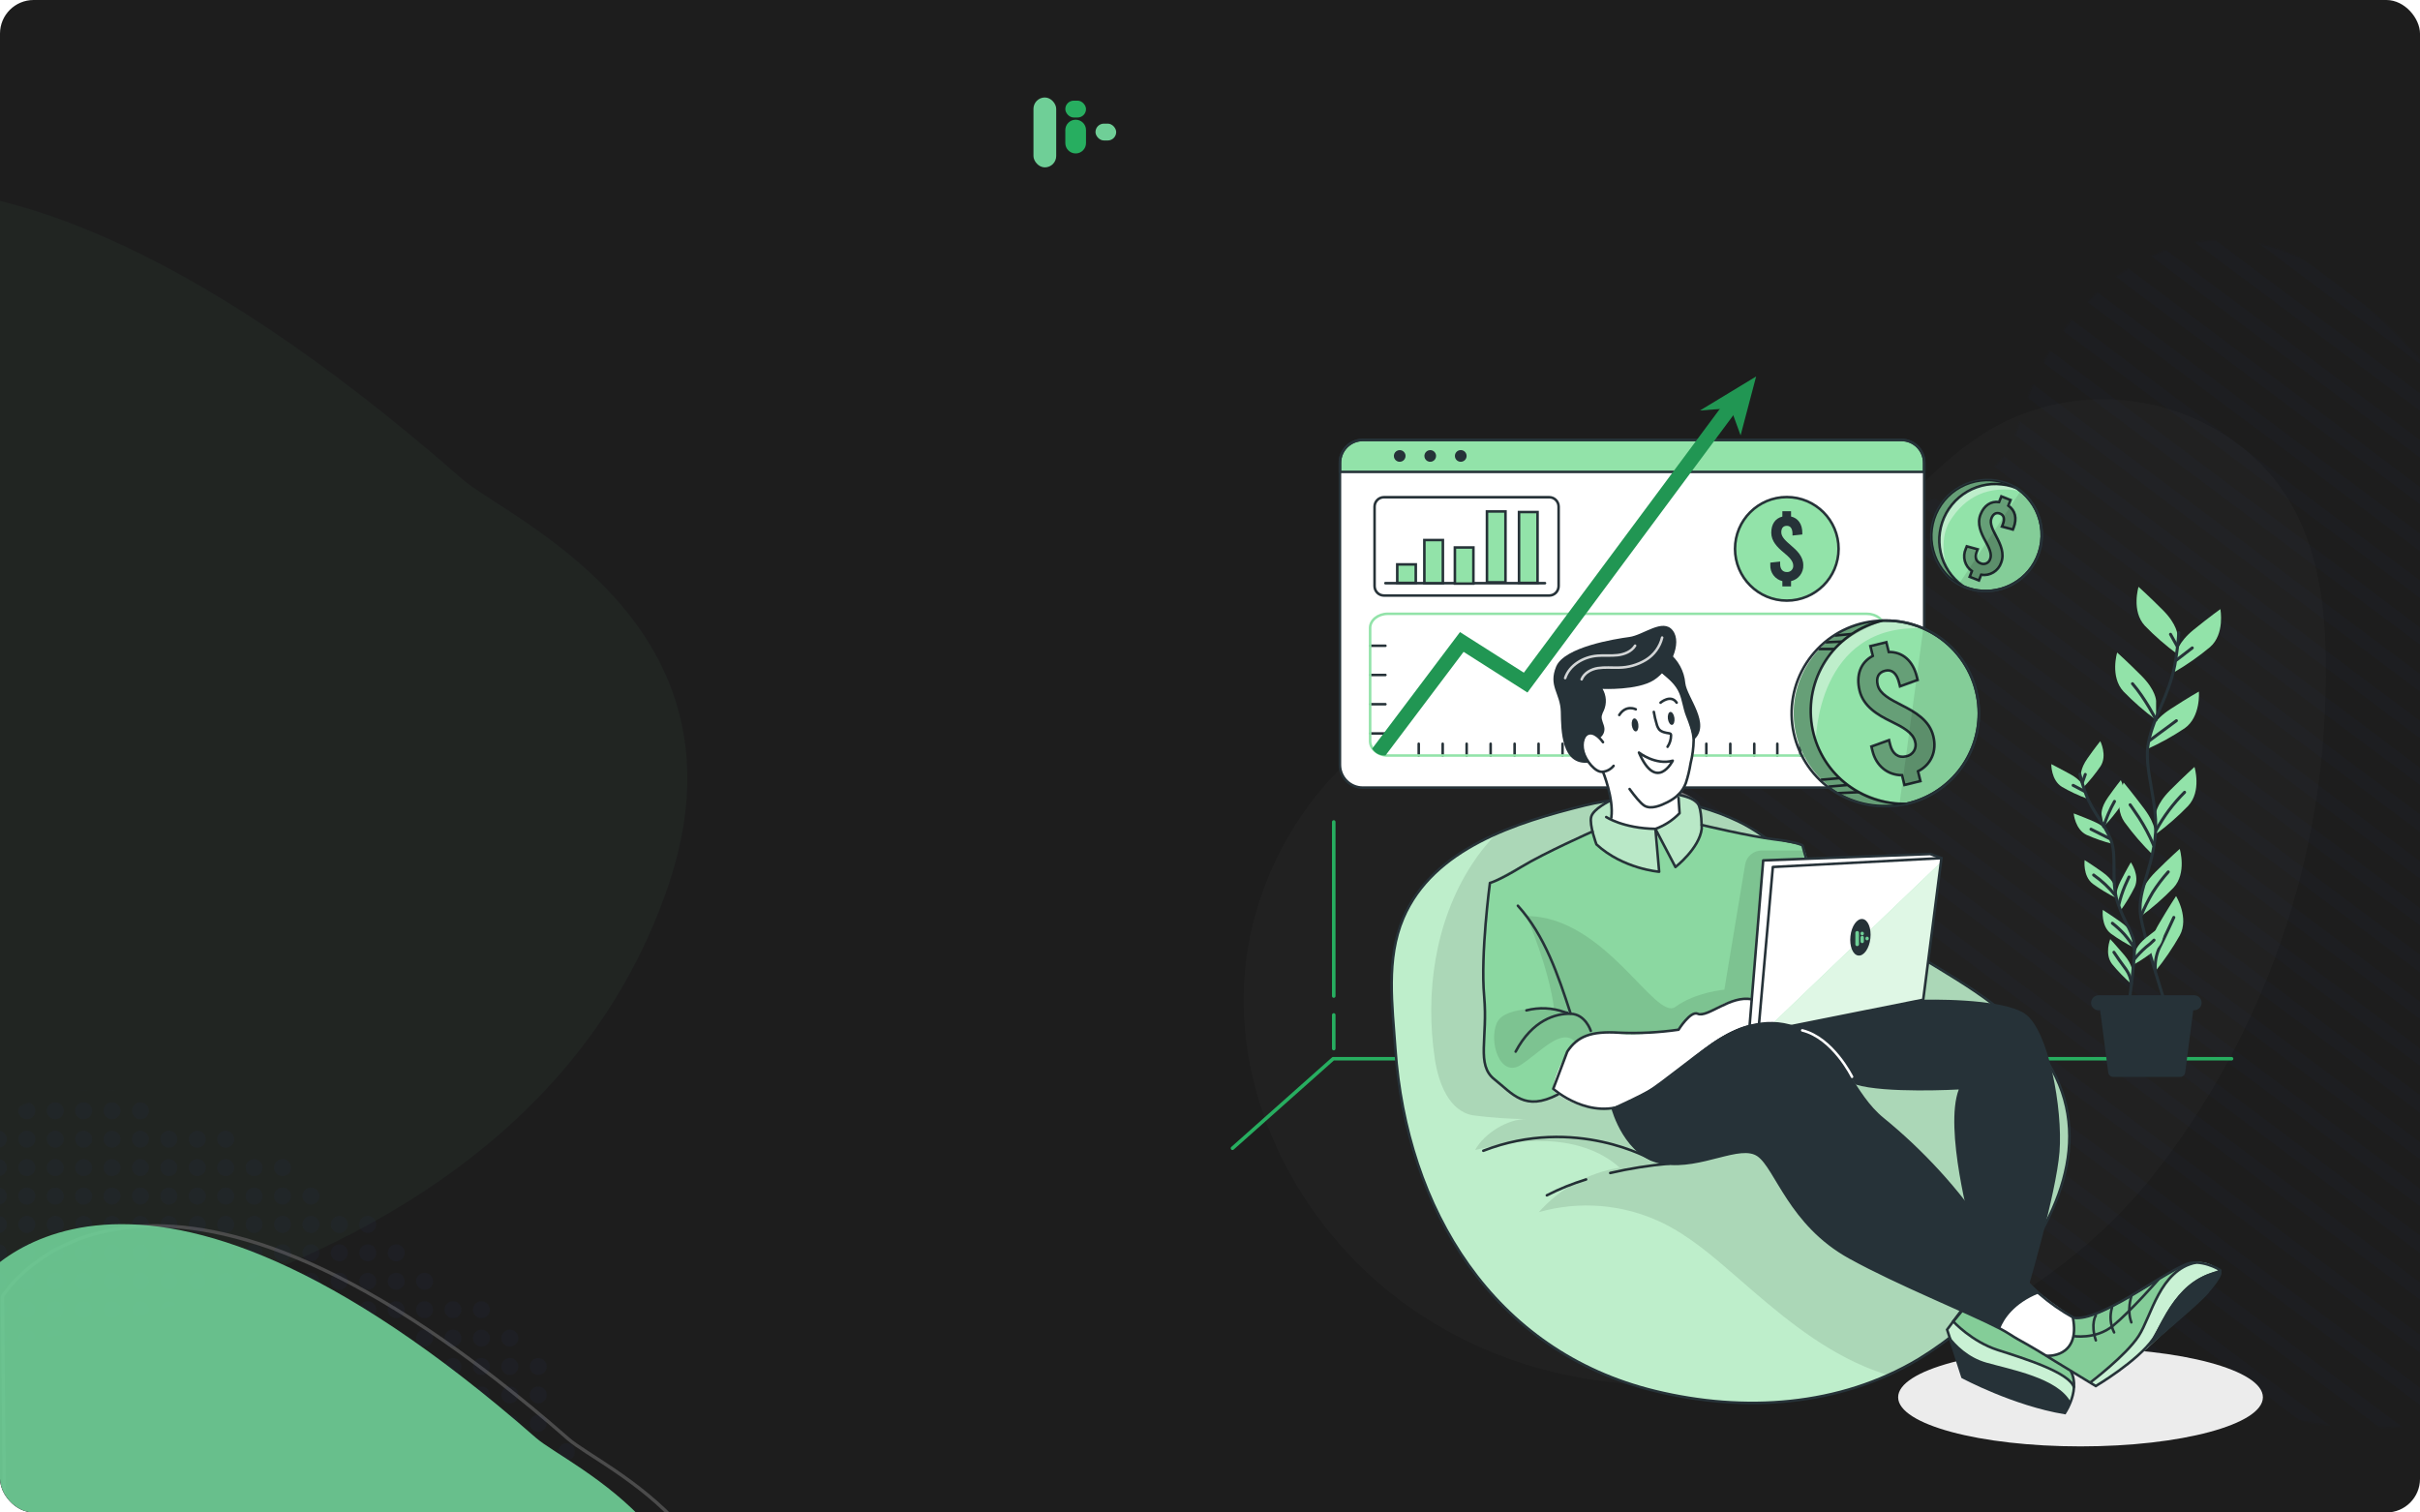 <svg width="1440" height="900" viewBox="0 0 1440 900" fill="none" xmlns="http://www.w3.org/2000/svg">
<g clip-path="url(#clip0)">
<rect width="1440" height="900" rx="20" fill="#1D1D1D"/>
<mask id="mask0" mask-type="alpha" maskUnits="userSpaceOnUse" x="994" y="142" width="787" height="708">
<path d="M1354.59 842.196C1532.43 889.005 1690.13 701.421 1746.75 601.778C1757.72 584.812 1779.87 535.232 1780.74 472.638C1781.83 394.395 1622.83 395.763 1568.67 357.261C1514.5 318.76 1476.29 239.66 1397.51 172.542C1318.72 105.425 1227.43 159.927 1201.82 251.217C1176.21 342.508 1023.7 249.134 997.173 454.027C970.65 658.92 1132.29 783.686 1354.59 842.196Z" fill="#0B56FA"/>
</mask>
<g mask="url(#mask0)">
<rect x="1041.31" y="-92.32" width="1256.55" height="8.358" transform="rotate(36.82 1041.31 -92.32)" fill="#25356A" fill-opacity="0.05"/>
<rect x="1027.95" y="-74.478" width="1256.55" height="8.358" transform="rotate(36.82 1027.95 -74.478)" fill="#25356A" fill-opacity="0.05"/>
<rect x="1014.59" y="-56.635" width="1256.55" height="8.358" transform="rotate(36.82 1014.59 -56.635)" fill="#25356A" fill-opacity="0.05"/>
<rect x="1001.23" y="-38.791" width="1256.55" height="8.358" transform="rotate(36.82 1001.23 -38.791)" fill="#25356A" fill-opacity="0.05"/>
<rect x="987.875" y="-20.948" width="1256.55" height="8.358" transform="rotate(36.82 987.875 -20.948)" fill="#25356A" fill-opacity="0.05"/>
<rect x="974.517" y="-3.105" width="1256.55" height="8.358" transform="rotate(36.82 974.517 -3.105)" fill="#25356A" fill-opacity="0.05"/>
<rect x="961.159" y="14.738" width="1256.55" height="8.358" transform="rotate(36.82 961.159 14.738)" fill="#25356A" fill-opacity="0.05"/>
<rect x="947.802" y="32.581" width="1256.55" height="8.358" transform="rotate(36.82 947.802 32.581)" fill="#25356A" fill-opacity="0.05"/>
<rect x="934.444" y="50.424" width="1256.55" height="8.358" transform="rotate(36.82 934.444 50.424)" fill="#25356A" fill-opacity="0.05"/>
<rect x="921.086" y="68.267" width="1256.55" height="8.358" transform="rotate(36.82 921.086 68.267)" fill="#25356A" fill-opacity="0.05"/>
<rect x="907.728" y="86.11" width="1256.55" height="8.358" transform="rotate(36.82 907.728 86.11)" fill="#25356A" fill-opacity="0.05"/>
<rect x="894.37" y="103.953" width="1256.55" height="8.358" transform="rotate(36.82 894.37 103.953)" fill="#25356A" fill-opacity="0.05"/>
<rect x="881.012" y="121.796" width="1256.55" height="8.358" transform="rotate(36.82 881.012 121.796)" fill="#25356A" fill-opacity="0.05"/>
<rect x="867.655" y="139.639" width="1256.55" height="8.358" transform="rotate(36.82 867.655 139.639)" fill="#25356A" fill-opacity="0.05"/>
<rect x="854.297" y="157.482" width="1256.55" height="8.358" transform="rotate(36.82 854.297 157.482)" fill="#25356A" fill-opacity="0.05"/>
<rect x="840.939" y="175.325" width="1256.55" height="8.358" transform="rotate(36.82 840.939 175.325)" fill="#25356A" fill-opacity="0.05"/>
<rect x="827.581" y="193.168" width="1256.55" height="8.358" transform="rotate(36.82 827.581 193.168)" fill="#25356A" fill-opacity="0.05"/>
<rect x="814.224" y="211.011" width="1256.55" height="8.358" transform="rotate(36.82 814.224 211.011)" fill="#25356A" fill-opacity="0.05"/>
<rect x="800.866" y="228.854" width="1256.55" height="8.358" transform="rotate(36.82 800.866 228.854)" fill="#25356A" fill-opacity="0.05"/>
<rect x="787.508" y="246.697" width="1256.55" height="8.358" transform="rotate(36.82 787.508 246.697)" fill="#25356A" fill-opacity="0.05"/>
<rect x="774.15" y="264.54" width="1256.55" height="8.358" transform="rotate(36.82 774.15 264.54)" fill="#25356A" fill-opacity="0.05"/>
<rect x="759.123" y="284.613" width="1256.55" height="8.358" transform="rotate(36.82 759.123 284.613)" fill="#25356A" fill-opacity="0.05"/>
<rect x="744.095" y="304.687" width="1256.55" height="8.358" transform="rotate(36.82 744.095 304.687)" fill="#25356A" fill-opacity="0.05"/>
<rect x="729.068" y="324.76" width="1256.55" height="8.358" transform="rotate(36.82 729.068 324.76)" fill="#25356A" fill-opacity="0.05"/>
<rect x="714.04" y="344.833" width="1256.55" height="8.358" transform="rotate(36.82 714.04 344.833)" fill="#25356A" fill-opacity="0.05"/>
<rect x="699.013" y="364.907" width="1256.55" height="8.358" transform="rotate(36.82 699.013 364.907)" fill="#25356A" fill-opacity="0.05"/>
<rect x="683.985" y="384.98" width="1256.55" height="8.358" transform="rotate(36.82 683.985 384.98)" fill="#25356A" fill-opacity="0.05"/>
</g>
<g opacity="0.05">
<path opacity="0.91" d="M275.117 285.125C-60.065 -8.596 -178.262 156.47 -186.528 169.05C-186.874 169.577 -186.997 170.124 -186.991 170.754L-183.061 593.638C-181.901 718.457 -81.271 820.781 40.552 793.575C179.056 762.644 341.425 691.378 397.401 527.846C451.187 370.713 301.966 308.652 275.117 285.125Z" fill="#6FCF97"/>
</g>
<g opacity="0.91" filter="url(#filter0_d)">
<path d="M317.788 835.867C196.465 729.574 114.184 705.574 61.42 709.374C8.692 713.171 -14.831 744.753 -18.6 750.342C-18.883 750.762 -18.995 751.204 -18.989 751.81L-17.082 956.99C-16.389 1031.5 15.183 1100.94 63.579 1144.24C111.946 1187.52 177.093 1204.68 245.14 1174.76C315.219 1143.95 379.206 1093.87 407.059 1012.52C416.852 983.915 417.387 959.696 412.423 939.19C407.457 918.678 396.972 901.815 384.625 887.957C372.274 874.096 358.076 863.258 345.711 854.798C340.866 851.483 336.312 848.54 332.257 845.919C331.136 845.194 330.052 844.494 329.011 843.817C324.232 840.71 320.31 838.076 317.788 835.867Z" stroke="#4F4F4F" stroke-width="2"/>
</g>
<mask id="mask1" mask-type="alpha" maskUnits="userSpaceOnUse" x="-20" y="649" width="362" height="390">
<path opacity="0.69" d="M260.682 754.312C60.486 579.095 -12.267 673.01 -19.407 683.441C-19.834 684.065 -19.996 684.746 -19.989 685.502L-18.836 809.403C-17.445 958.951 113.604 1094.17 240.673 1015.31C282.152 989.563 317.283 953.121 334.955 901.556C367.623 806.233 276.99 768.585 260.682 754.312Z" fill="#25356A" fill-opacity="0.35"/>
</mask>
<g mask="url(#mask1)">
<circle cx="-0.953" cy="644.072" r="5.072" fill="#25356A" fill-opacity="0.35"/>
<circle cx="15.953" cy="644.072" r="5.072" fill="#25356A" fill-opacity="0.35"/>
<circle cx="32.86" cy="644.072" r="5.072" fill="#25356A" fill-opacity="0.35"/>
<circle cx="49.767" cy="644.072" r="5.072" fill="#25356A" fill-opacity="0.35"/>
<circle cx="66.674" cy="644.072" r="5.072" fill="#25356A" fill-opacity="0.35"/>
<circle cx="83.581" cy="644.072" r="5.072" fill="#25356A" fill-opacity="0.35"/>
<circle cx="100.487" cy="644.072" r="5.072" fill="#25356A" fill-opacity="0.35"/>
<circle cx="117.394" cy="644.072" r="5.072" fill="#25356A" fill-opacity="0.35"/>
<circle cx="134.301" cy="644.072" r="5.072" fill="#25356A" fill-opacity="0.35"/>
<circle cx="151.208" cy="644.072" r="5.072" fill="#25356A" fill-opacity="0.35"/>
<circle cx="168.114" cy="644.072" r="5.072" fill="#25356A" fill-opacity="0.35"/>
<circle cx="185.021" cy="644.072" r="5.072" fill="#25356A" fill-opacity="0.35"/>
<circle cx="201.928" cy="644.072" r="5.072" fill="#25356A" fill-opacity="0.35"/>
<circle cx="218.835" cy="644.072" r="5.072" fill="#25356A" fill-opacity="0.35"/>
<circle cx="235.741" cy="644.072" r="5.072" fill="#25356A" fill-opacity="0.35"/>
<circle cx="252.648" cy="644.072" r="5.072" fill="#25356A" fill-opacity="0.35"/>
<circle cx="269.555" cy="644.072" r="5.072" fill="#25356A" fill-opacity="0.35"/>
<circle cx="286.462" cy="644.072" r="5.072" fill="#25356A" fill-opacity="0.35"/>
<circle cx="303.369" cy="644.072" r="5.072" fill="#25356A" fill-opacity="0.35"/>
<circle cx="320.275" cy="644.072" r="5.072" fill="#25356A" fill-opacity="0.35"/>
<circle cx="337.182" cy="644.072" r="5.072" fill="#25356A" fill-opacity="0.35"/>
<circle cx="15.953" cy="660.979" r="5.072" fill="#25356A" fill-opacity="0.35"/>
<circle cx="32.86" cy="660.979" r="5.072" fill="#25356A" fill-opacity="0.35"/>
<circle cx="49.767" cy="660.979" r="5.072" fill="#25356A" fill-opacity="0.35"/>
<circle cx="66.674" cy="660.979" r="5.072" fill="#25356A" fill-opacity="0.35"/>
<circle cx="83.581" cy="660.979" r="5.072" fill="#25356A" fill-opacity="0.35"/>
<circle cx="134.301" cy="660.979" r="5.072" fill="#25356A" fill-opacity="0.35"/>
<circle cx="151.208" cy="660.979" r="5.072" fill="#25356A" fill-opacity="0.35"/>
<circle cx="168.114" cy="660.979" r="5.072" fill="#25356A" fill-opacity="0.35"/>
<circle cx="185.021" cy="660.979" r="5.072" fill="#25356A" fill-opacity="0.35"/>
<circle cx="201.928" cy="660.979" r="5.072" fill="#25356A" fill-opacity="0.35"/>
<circle cx="218.835" cy="660.979" r="5.072" fill="#25356A" fill-opacity="0.35"/>
<circle cx="235.741" cy="660.979" r="5.072" fill="#25356A" fill-opacity="0.35"/>
<circle cx="252.648" cy="660.979" r="5.072" fill="#25356A" fill-opacity="0.35"/>
<circle cx="269.555" cy="660.979" r="5.072" fill="#25356A" fill-opacity="0.35"/>
<circle cx="286.462" cy="660.979" r="5.072" fill="#25356A" fill-opacity="0.35"/>
<circle cx="303.369" cy="660.979" r="5.072" fill="#25356A" fill-opacity="0.35"/>
<circle cx="320.275" cy="660.979" r="5.072" fill="#25356A" fill-opacity="0.35"/>
<circle cx="337.182" cy="660.979" r="5.072" fill="#25356A" fill-opacity="0.35"/>
<circle cx="-0.953" cy="677.885" r="5.072" fill="#25356A" fill-opacity="0.35"/>
<circle cx="15.953" cy="677.885" r="5.072" fill="#25356A" fill-opacity="0.35"/>
<circle cx="32.86" cy="677.885" r="5.072" fill="#25356A" fill-opacity="0.35"/>
<circle cx="49.767" cy="677.885" r="5.072" fill="#25356A" fill-opacity="0.35"/>
<circle cx="66.674" cy="677.885" r="5.072" fill="#25356A" fill-opacity="0.35"/>
<circle cx="83.581" cy="677.885" r="5.072" fill="#25356A" fill-opacity="0.35"/>
<circle cx="100.487" cy="677.885" r="5.072" fill="#25356A" fill-opacity="0.35"/>
<circle cx="117.394" cy="677.885" r="5.072" fill="#25356A" fill-opacity="0.35"/>
<circle cx="134.301" cy="677.885" r="5.072" fill="#25356A" fill-opacity="0.35"/>
<circle cx="168.114" cy="677.885" r="5.072" fill="#25356A" fill-opacity="0.35"/>
<circle cx="185.021" cy="677.885" r="5.072" fill="#25356A" fill-opacity="0.35"/>
<circle cx="201.928" cy="677.885" r="5.072" fill="#25356A" fill-opacity="0.35"/>
<circle cx="218.835" cy="677.885" r="5.072" fill="#25356A" fill-opacity="0.35"/>
<circle cx="235.741" cy="677.885" r="5.072" fill="#25356A" fill-opacity="0.35"/>
<circle cx="252.648" cy="677.885" r="5.072" fill="#25356A" fill-opacity="0.35"/>
<circle cx="269.555" cy="677.885" r="5.072" fill="#25356A" fill-opacity="0.35"/>
<circle cx="286.462" cy="677.885" r="5.072" fill="#25356A" fill-opacity="0.35"/>
<circle cx="303.369" cy="677.885" r="5.072" fill="#25356A" fill-opacity="0.35"/>
<circle cx="320.275" cy="677.885" r="5.072" fill="#25356A" fill-opacity="0.35"/>
<circle cx="337.182" cy="677.885" r="5.072" fill="#25356A" fill-opacity="0.35"/>
<circle cx="-0.953" cy="694.792" r="5.072" fill="#25356A" fill-opacity="0.35"/>
<circle cx="15.953" cy="694.792" r="5.072" fill="#25356A" fill-opacity="0.35"/>
<circle cx="32.86" cy="694.792" r="5.072" fill="#25356A" fill-opacity="0.35"/>
<circle cx="49.767" cy="694.792" r="5.072" fill="#25356A" fill-opacity="0.35"/>
<circle cx="66.674" cy="694.792" r="5.072" fill="#25356A" fill-opacity="0.35"/>
<circle cx="83.581" cy="694.792" r="5.072" fill="#25356A" fill-opacity="0.35"/>
<circle cx="100.487" cy="694.792" r="5.072" fill="#25356A" fill-opacity="0.35"/>
<circle cx="117.394" cy="694.792" r="5.072" fill="#25356A" fill-opacity="0.35"/>
<circle cx="134.301" cy="694.792" r="5.072" fill="#25356A" fill-opacity="0.35"/>
<circle cx="151.208" cy="694.792" r="5.072" fill="#25356A" fill-opacity="0.35"/>
<circle cx="168.114" cy="694.792" r="5.072" fill="#25356A" fill-opacity="0.35"/>
<circle cx="201.928" cy="694.792" r="5.072" fill="#25356A" fill-opacity="0.35"/>
<circle cx="218.835" cy="694.792" r="5.072" fill="#25356A" fill-opacity="0.35"/>
<circle cx="235.741" cy="694.792" r="5.072" fill="#25356A" fill-opacity="0.35"/>
<circle cx="252.648" cy="694.792" r="5.072" fill="#25356A" fill-opacity="0.35"/>
<circle cx="269.555" cy="694.792" r="5.072" fill="#25356A" fill-opacity="0.35"/>
<circle cx="286.462" cy="694.792" r="5.072" fill="#25356A" fill-opacity="0.35"/>
<circle cx="303.369" cy="694.792" r="5.072" fill="#25356A" fill-opacity="0.35"/>
<circle cx="320.275" cy="694.792" r="5.072" fill="#25356A" fill-opacity="0.35"/>
<circle cx="337.182" cy="694.792" r="5.072" fill="#25356A" fill-opacity="0.35"/>
<circle cx="-0.953" cy="711.699" r="5.072" fill="#25356A" fill-opacity="0.35"/>
<circle cx="15.953" cy="711.699" r="5.072" fill="#25356A" fill-opacity="0.35"/>
<circle cx="32.86" cy="711.699" r="5.072" fill="#25356A" fill-opacity="0.35"/>
<circle cx="49.767" cy="711.699" r="5.072" fill="#25356A" fill-opacity="0.35"/>
<circle cx="66.674" cy="711.699" r="5.072" fill="#25356A" fill-opacity="0.35"/>
<circle cx="83.581" cy="711.699" r="5.072" fill="#25356A" fill-opacity="0.35"/>
<circle cx="100.487" cy="711.699" r="5.072" fill="#25356A" fill-opacity="0.35"/>
<circle cx="117.394" cy="711.699" r="5.072" fill="#25356A" fill-opacity="0.35"/>
<circle cx="134.301" cy="711.699" r="5.072" fill="#25356A" fill-opacity="0.35"/>
<circle cx="151.208" cy="711.699" r="5.072" fill="#25356A" fill-opacity="0.35"/>
<circle cx="168.114" cy="711.699" r="5.072" fill="#25356A" fill-opacity="0.35"/>
<circle cx="185.021" cy="711.699" r="5.072" fill="#25356A" fill-opacity="0.35"/>
<circle cx="218.835" cy="711.699" r="5.072" fill="#25356A" fill-opacity="0.35"/>
<circle cx="235.741" cy="711.699" r="5.072" fill="#25356A" fill-opacity="0.35"/>
<circle cx="252.648" cy="711.699" r="5.072" fill="#25356A" fill-opacity="0.35"/>
<circle cx="269.555" cy="711.699" r="5.072" fill="#25356A" fill-opacity="0.35"/>
<circle cx="286.462" cy="711.699" r="5.072" fill="#25356A" fill-opacity="0.35"/>
<circle cx="303.369" cy="711.699" r="5.072" fill="#25356A" fill-opacity="0.35"/>
<circle cx="320.275" cy="711.699" r="5.072" fill="#25356A" fill-opacity="0.35"/>
<circle cx="337.182" cy="711.699" r="5.072" fill="#25356A" fill-opacity="0.35"/>
<circle cx="-0.953" cy="728.606" r="5.072" fill="#25356A" fill-opacity="0.35"/>
<circle cx="15.953" cy="728.606" r="5.072" fill="#25356A" fill-opacity="0.35"/>
<circle cx="32.86" cy="728.606" r="5.072" fill="#25356A" fill-opacity="0.35"/>
<circle cx="49.767" cy="728.606" r="5.072" fill="#25356A" fill-opacity="0.35"/>
<circle cx="66.674" cy="728.606" r="5.072" fill="#25356A" fill-opacity="0.35"/>
<circle cx="83.581" cy="728.606" r="5.072" fill="#25356A" fill-opacity="0.35"/>
<circle cx="100.487" cy="728.606" r="5.072" fill="#25356A" fill-opacity="0.35"/>
<circle cx="117.394" cy="728.606" r="5.072" fill="#25356A" fill-opacity="0.35"/>
<circle cx="134.301" cy="728.606" r="5.072" fill="#25356A" fill-opacity="0.35"/>
<circle cx="151.208" cy="728.606" r="5.072" fill="#25356A" fill-opacity="0.35"/>
<circle cx="168.114" cy="728.606" r="5.072" fill="#25356A" fill-opacity="0.35"/>
<circle cx="185.021" cy="728.606" r="5.072" fill="#25356A" fill-opacity="0.35"/>
<circle cx="201.928" cy="728.606" r="5.072" fill="#25356A" fill-opacity="0.35"/>
<circle cx="218.835" cy="728.606" r="5.072" fill="#25356A" fill-opacity="0.35"/>
<circle cx="252.648" cy="728.606" r="5.072" fill="#25356A" fill-opacity="0.35"/>
<circle cx="269.555" cy="728.606" r="5.072" fill="#25356A" fill-opacity="0.35"/>
<circle cx="286.462" cy="728.606" r="5.072" fill="#25356A" fill-opacity="0.35"/>
<circle cx="303.369" cy="728.606" r="5.072" fill="#25356A" fill-opacity="0.35"/>
<circle cx="320.275" cy="728.606" r="5.072" fill="#25356A" fill-opacity="0.35"/>
<circle cx="337.182" cy="728.606" r="5.072" fill="#25356A" fill-opacity="0.35"/>
<circle cx="-0.953" cy="745.513" r="5.072" fill="#25356A" fill-opacity="0.35"/>
<circle cx="15.953" cy="745.513" r="5.072" fill="#25356A" fill-opacity="0.35"/>
<circle cx="32.86" cy="745.513" r="5.072" fill="#25356A" fill-opacity="0.35"/>
<circle cx="49.767" cy="745.513" r="5.072" fill="#25356A" fill-opacity="0.35"/>
<circle cx="66.674" cy="745.513" r="5.072" fill="#25356A" fill-opacity="0.35"/>
<circle cx="83.581" cy="745.513" r="5.072" fill="#25356A" fill-opacity="0.35"/>
<circle cx="100.487" cy="745.513" r="5.072" fill="#25356A" fill-opacity="0.35"/>
<circle cx="117.394" cy="745.513" r="5.072" fill="#25356A" fill-opacity="0.35"/>
<circle cx="134.301" cy="745.513" r="5.072" fill="#25356A" fill-opacity="0.35"/>
<circle cx="151.208" cy="745.513" r="5.072" fill="#25356A" fill-opacity="0.35"/>
<circle cx="168.114" cy="745.513" r="5.072" fill="#25356A" fill-opacity="0.35"/>
<circle cx="185.021" cy="745.513" r="5.072" fill="#25356A" fill-opacity="0.35"/>
<circle cx="201.928" cy="745.513" r="5.072" fill="#25356A" fill-opacity="0.35"/>
<circle cx="218.835" cy="745.513" r="5.072" fill="#25356A" fill-opacity="0.35"/>
<circle cx="235.741" cy="745.513" r="5.072" fill="#25356A" fill-opacity="0.35"/>
<circle cx="269.555" cy="745.513" r="5.072" fill="#25356A" fill-opacity="0.35"/>
<circle cx="286.462" cy="745.513" r="5.072" fill="#25356A" fill-opacity="0.35"/>
<circle cx="303.369" cy="745.513" r="5.072" fill="#25356A" fill-opacity="0.35"/>
<circle cx="320.275" cy="745.513" r="5.072" fill="#25356A" fill-opacity="0.35"/>
<circle cx="337.182" cy="745.513" r="5.072" fill="#25356A" fill-opacity="0.35"/>
<circle cx="-0.953" cy="762.419" r="5.072" fill="#25356A" fill-opacity="0.35"/>
<circle cx="15.953" cy="762.419" r="5.072" fill="#25356A" fill-opacity="0.35"/>
<circle cx="32.86" cy="762.419" r="5.072" fill="#25356A" fill-opacity="0.35"/>
<circle cx="49.767" cy="762.419" r="5.072" fill="#25356A" fill-opacity="0.35"/>
<circle cx="66.674" cy="762.419" r="5.072" fill="#25356A" fill-opacity="0.35"/>
<circle cx="83.581" cy="762.419" r="5.072" fill="#25356A" fill-opacity="0.35"/>
<circle cx="100.487" cy="762.419" r="5.072" fill="#25356A" fill-opacity="0.35"/>
<circle cx="117.394" cy="762.419" r="5.072" fill="#25356A" fill-opacity="0.35"/>
<circle cx="134.301" cy="762.419" r="5.072" fill="#25356A" fill-opacity="0.35"/>
<circle cx="151.208" cy="762.419" r="5.072" fill="#25356A" fill-opacity="0.35"/>
<circle cx="168.114" cy="762.419" r="5.072" fill="#25356A" fill-opacity="0.35"/>
<circle cx="185.021" cy="762.419" r="5.072" fill="#25356A" fill-opacity="0.35"/>
<circle cx="201.928" cy="762.419" r="5.072" fill="#25356A" fill-opacity="0.35"/>
<circle cx="218.835" cy="762.419" r="5.072" fill="#25356A" fill-opacity="0.35"/>
<circle cx="235.741" cy="762.419" r="5.072" fill="#25356A" fill-opacity="0.35"/>
<circle cx="252.648" cy="762.419" r="5.072" fill="#25356A" fill-opacity="0.35"/>
<circle cx="286.462" cy="762.419" r="5.072" fill="#25356A" fill-opacity="0.35"/>
<circle cx="303.369" cy="762.419" r="5.072" fill="#25356A" fill-opacity="0.35"/>
<circle cx="320.275" cy="762.419" r="5.072" fill="#25356A" fill-opacity="0.35"/>
<circle cx="337.182" cy="762.419" r="5.072" fill="#25356A" fill-opacity="0.35"/>
<circle cx="-0.953" cy="779.326" r="5.072" fill="#25356A" fill-opacity="0.35"/>
<circle cx="15.953" cy="779.326" r="5.072" fill="#25356A" fill-opacity="0.35"/>
<circle cx="32.86" cy="779.326" r="5.072" fill="#25356A" fill-opacity="0.35"/>
<circle cx="49.767" cy="779.326" r="5.072" fill="#25356A" fill-opacity="0.35"/>
<circle cx="66.674" cy="779.326" r="5.072" fill="#25356A" fill-opacity="0.35"/>
<circle cx="83.581" cy="779.326" r="5.072" fill="#25356A" fill-opacity="0.35"/>
<circle cx="100.487" cy="779.326" r="5.072" fill="#25356A" fill-opacity="0.35"/>
<circle cx="117.394" cy="779.326" r="5.072" fill="#25356A" fill-opacity="0.35"/>
<circle cx="134.301" cy="779.326" r="5.072" fill="#25356A" fill-opacity="0.35"/>
<circle cx="151.208" cy="779.326" r="5.072" fill="#25356A" fill-opacity="0.35"/>
<circle cx="168.114" cy="779.326" r="5.072" fill="#25356A" fill-opacity="0.35"/>
<circle cx="185.021" cy="779.326" r="5.072" fill="#25356A" fill-opacity="0.35"/>
<circle cx="201.928" cy="779.326" r="5.072" fill="#25356A" fill-opacity="0.35"/>
<circle cx="218.835" cy="779.326" r="5.072" fill="#25356A" fill-opacity="0.35"/>
<circle cx="235.741" cy="779.326" r="5.072" fill="#25356A" fill-opacity="0.35"/>
<circle cx="252.648" cy="779.326" r="5.072" fill="#25356A" fill-opacity="0.35"/>
<circle cx="269.555" cy="779.326" r="5.072" fill="#25356A" fill-opacity="0.35"/>
<circle cx="286.462" cy="779.326" r="5.072" fill="#25356A" fill-opacity="0.35"/>
<circle cx="320.275" cy="779.326" r="5.072" fill="#25356A" fill-opacity="0.35"/>
<circle cx="337.182" cy="779.326" r="5.072" fill="#25356A" fill-opacity="0.35"/>
<circle cx="-0.953" cy="796.233" r="5.072" fill="#25356A" fill-opacity="0.35"/>
<circle cx="15.953" cy="796.233" r="5.072" fill="#25356A" fill-opacity="0.35"/>
<circle cx="32.86" cy="796.233" r="5.072" fill="#25356A" fill-opacity="0.35"/>
<circle cx="49.767" cy="796.233" r="5.072" fill="#25356A" fill-opacity="0.35"/>
<circle cx="66.674" cy="796.233" r="5.072" fill="#25356A" fill-opacity="0.35"/>
<circle cx="83.581" cy="796.233" r="5.072" fill="#25356A" fill-opacity="0.35"/>
<circle cx="100.487" cy="796.233" r="5.072" fill="#25356A" fill-opacity="0.35"/>
<circle cx="117.394" cy="796.233" r="5.072" fill="#25356A" fill-opacity="0.35"/>
<circle cx="134.301" cy="796.233" r="5.072" fill="#25356A" fill-opacity="0.35"/>
<circle cx="151.208" cy="796.233" r="5.072" fill="#25356A" fill-opacity="0.35"/>
<circle cx="168.114" cy="796.233" r="5.072" fill="#25356A" fill-opacity="0.35"/>
<circle cx="185.021" cy="796.233" r="5.072" fill="#25356A" fill-opacity="0.35"/>
<circle cx="201.928" cy="796.233" r="5.072" fill="#25356A" fill-opacity="0.35"/>
<circle cx="218.835" cy="796.233" r="5.072" fill="#25356A" fill-opacity="0.35"/>
<circle cx="235.741" cy="796.233" r="5.072" fill="#25356A" fill-opacity="0.35"/>
<circle cx="252.648" cy="796.233" r="5.072" fill="#25356A" fill-opacity="0.35"/>
<circle cx="269.555" cy="796.233" r="5.072" fill="#25356A" fill-opacity="0.35"/>
<circle cx="286.462" cy="796.233" r="5.072" fill="#25356A" fill-opacity="0.35"/>
<circle cx="303.369" cy="796.233" r="5.072" fill="#25356A" fill-opacity="0.35"/>
<circle cx="337.182" cy="796.233" r="5.072" fill="#25356A" fill-opacity="0.35"/>
<circle cx="-0.953" cy="813.14" r="5.072" fill="#25356A" fill-opacity="0.35"/>
<circle cx="15.953" cy="813.14" r="5.072" fill="#25356A" fill-opacity="0.35"/>
<circle cx="32.86" cy="813.14" r="5.072" fill="#25356A" fill-opacity="0.35"/>
<circle cx="49.767" cy="813.14" r="5.072" fill="#25356A" fill-opacity="0.35"/>
<circle cx="66.674" cy="813.14" r="5.072" fill="#25356A" fill-opacity="0.35"/>
<circle cx="83.581" cy="813.14" r="5.072" fill="#25356A" fill-opacity="0.35"/>
<circle cx="100.487" cy="813.14" r="5.072" fill="#25356A" fill-opacity="0.35"/>
<circle cx="117.394" cy="813.14" r="5.072" fill="#25356A" fill-opacity="0.35"/>
<circle cx="134.301" cy="813.14" r="5.072" fill="#25356A" fill-opacity="0.35"/>
<circle cx="151.208" cy="813.14" r="5.072" fill="#25356A" fill-opacity="0.35"/>
<circle cx="168.114" cy="813.14" r="5.072" fill="#25356A" fill-opacity="0.35"/>
<circle cx="185.021" cy="813.14" r="5.072" fill="#25356A" fill-opacity="0.35"/>
<circle cx="201.928" cy="813.14" r="5.072" fill="#25356A" fill-opacity="0.35"/>
<circle cx="218.835" cy="813.14" r="5.072" fill="#25356A" fill-opacity="0.35"/>
<circle cx="235.741" cy="813.14" r="5.072" fill="#25356A" fill-opacity="0.35"/>
<circle cx="252.648" cy="813.14" r="5.072" fill="#25356A" fill-opacity="0.35"/>
<circle cx="269.555" cy="813.14" r="5.072" fill="#25356A" fill-opacity="0.35"/>
<circle cx="286.462" cy="813.14" r="5.072" fill="#25356A" fill-opacity="0.35"/>
<circle cx="303.369" cy="813.14" r="5.072" fill="#25356A" fill-opacity="0.35"/>
<circle cx="320.275" cy="813.14" r="5.072" fill="#25356A" fill-opacity="0.35"/>
<circle cx="337.182" cy="813.14" r="5.072" fill="#25356A" fill-opacity="0.35"/>
<circle cx="-0.953" cy="830.047" r="5.072" fill="#25356A" fill-opacity="0.35"/>
<circle cx="15.953" cy="830.047" r="5.072" fill="#25356A" fill-opacity="0.35"/>
<circle cx="32.86" cy="830.047" r="5.072" fill="#25356A" fill-opacity="0.35"/>
<circle cx="49.767" cy="830.047" r="5.072" fill="#25356A" fill-opacity="0.35"/>
<circle cx="66.674" cy="830.047" r="5.072" fill="#25356A" fill-opacity="0.35"/>
<circle cx="83.581" cy="830.047" r="5.072" fill="#25356A" fill-opacity="0.35"/>
<circle cx="100.487" cy="830.047" r="5.072" fill="#25356A" fill-opacity="0.35"/>
<circle cx="117.394" cy="830.047" r="5.072" fill="#25356A" fill-opacity="0.35"/>
<circle cx="134.301" cy="830.047" r="5.072" fill="#25356A" fill-opacity="0.35"/>
<circle cx="151.208" cy="830.047" r="5.072" fill="#25356A" fill-opacity="0.35"/>
<circle cx="168.114" cy="830.047" r="5.072" fill="#25356A" fill-opacity="0.35"/>
<circle cx="185.021" cy="830.047" r="5.072" fill="#25356A" fill-opacity="0.35"/>
<circle cx="201.928" cy="830.047" r="5.072" fill="#25356A" fill-opacity="0.35"/>
<circle cx="218.835" cy="830.047" r="5.072" fill="#25356A" fill-opacity="0.35"/>
<circle cx="235.741" cy="830.047" r="5.072" fill="#25356A" fill-opacity="0.35"/>
<circle cx="252.648" cy="830.047" r="5.072" fill="#25356A" fill-opacity="0.35"/>
<circle cx="269.555" cy="830.047" r="5.072" fill="#25356A" fill-opacity="0.35"/>
<circle cx="286.462" cy="830.047" r="5.072" fill="#25356A" fill-opacity="0.35"/>
<circle cx="303.369" cy="830.047" r="5.072" fill="#25356A" fill-opacity="0.35"/>
<circle cx="320.275" cy="830.047" r="5.072" fill="#25356A" fill-opacity="0.35"/>
<circle cx="-0.953" cy="846.953" r="5.072" fill="#25356A" fill-opacity="0.35"/>
<circle cx="15.953" cy="846.953" r="5.072" fill="#25356A" fill-opacity="0.35"/>
<circle cx="32.86" cy="846.953" r="5.072" fill="#25356A" fill-opacity="0.35"/>
<circle cx="49.767" cy="846.953" r="5.072" fill="#25356A" fill-opacity="0.35"/>
<circle cx="66.674" cy="846.953" r="5.072" fill="#25356A" fill-opacity="0.35"/>
<circle cx="83.581" cy="846.953" r="5.072" fill="#25356A" fill-opacity="0.35"/>
<circle cx="100.487" cy="846.953" r="5.072" fill="#25356A" fill-opacity="0.35"/>
<circle cx="117.394" cy="846.953" r="5.072" fill="#25356A" fill-opacity="0.35"/>
<circle cx="134.301" cy="846.953" r="5.072" fill="#25356A" fill-opacity="0.35"/>
<circle cx="151.208" cy="846.953" r="5.072" fill="#25356A" fill-opacity="0.35"/>
<circle cx="168.114" cy="846.953" r="5.072" fill="#25356A" fill-opacity="0.35"/>
<circle cx="185.021" cy="846.953" r="5.072" fill="#25356A" fill-opacity="0.35"/>
<circle cx="201.928" cy="846.953" r="5.072" fill="#25356A" fill-opacity="0.35"/>
<circle cx="218.835" cy="846.953" r="5.072" fill="#25356A" fill-opacity="0.35"/>
<circle cx="235.741" cy="846.953" r="5.072" fill="#25356A" fill-opacity="0.35"/>
<circle cx="252.648" cy="846.953" r="5.072" fill="#25356A" fill-opacity="0.35"/>
<circle cx="269.555" cy="846.953" r="5.072" fill="#25356A" fill-opacity="0.35"/>
<circle cx="286.462" cy="846.953" r="5.072" fill="#25356A" fill-opacity="0.35"/>
<circle cx="303.369" cy="846.953" r="5.072" fill="#25356A" fill-opacity="0.35"/>
<circle cx="320.275" cy="846.953" r="5.072" fill="#25356A" fill-opacity="0.35"/>
<circle cx="-0.953" cy="863.86" r="5.072" fill="#25356A" fill-opacity="0.35"/>
<circle cx="15.953" cy="863.86" r="5.072" fill="#25356A" fill-opacity="0.35"/>
<circle cx="32.86" cy="863.86" r="5.072" fill="#25356A" fill-opacity="0.35"/>
<circle cx="49.767" cy="863.86" r="5.072" fill="#25356A" fill-opacity="0.35"/>
<circle cx="66.674" cy="863.86" r="5.072" fill="#25356A" fill-opacity="0.35"/>
<circle cx="83.581" cy="863.86" r="5.072" fill="#25356A" fill-opacity="0.35"/>
<circle cx="100.487" cy="863.86" r="5.072" fill="#25356A" fill-opacity="0.35"/>
<circle cx="117.394" cy="863.86" r="5.072" fill="#25356A" fill-opacity="0.35"/>
<circle cx="134.301" cy="863.86" r="5.072" fill="#25356A" fill-opacity="0.35"/>
<circle cx="151.208" cy="863.86" r="5.072" fill="#25356A" fill-opacity="0.35"/>
<circle cx="168.114" cy="863.86" r="5.072" fill="#25356A" fill-opacity="0.35"/>
<circle cx="185.021" cy="863.86" r="5.072" fill="#25356A" fill-opacity="0.35"/>
<circle cx="201.928" cy="863.86" r="5.072" fill="#25356A" fill-opacity="0.35"/>
<circle cx="218.835" cy="863.86" r="5.072" fill="#25356A" fill-opacity="0.35"/>
<circle cx="235.741" cy="863.86" r="5.072" fill="#25356A" fill-opacity="0.35"/>
<circle cx="252.648" cy="863.86" r="5.072" fill="#25356A" fill-opacity="0.35"/>
<circle cx="269.555" cy="863.86" r="5.072" fill="#25356A" fill-opacity="0.35"/>
<circle cx="286.462" cy="863.86" r="5.072" fill="#25356A" fill-opacity="0.35"/>
<circle cx="303.369" cy="863.86" r="5.072" fill="#25356A" fill-opacity="0.35"/>
<circle cx="320.275" cy="863.86" r="5.072" fill="#25356A" fill-opacity="0.35"/>
<circle cx="337.182" cy="863.86" r="5.072" fill="#25356A" fill-opacity="0.35"/>
<circle cx="-0.953" cy="880.767" r="5.072" fill="#25356A" fill-opacity="0.35"/>
<circle cx="15.953" cy="880.767" r="5.072" fill="#25356A" fill-opacity="0.35"/>
<circle cx="32.86" cy="880.767" r="5.072" fill="#25356A" fill-opacity="0.35"/>
<circle cx="49.767" cy="880.767" r="5.072" fill="#25356A" fill-opacity="0.35"/>
<circle cx="66.674" cy="880.767" r="5.072" fill="#25356A" fill-opacity="0.35"/>
<circle cx="83.581" cy="880.767" r="5.072" fill="#25356A" fill-opacity="0.35"/>
<circle cx="100.487" cy="880.767" r="5.072" fill="#25356A" fill-opacity="0.35"/>
<circle cx="117.394" cy="880.767" r="5.072" fill="#25356A" fill-opacity="0.35"/>
<circle cx="134.301" cy="880.767" r="5.072" fill="#25356A" fill-opacity="0.35"/>
<circle cx="151.208" cy="880.767" r="5.072" fill="#25356A" fill-opacity="0.35"/>
<circle cx="168.114" cy="880.767" r="5.072" fill="#25356A" fill-opacity="0.35"/>
<circle cx="185.021" cy="880.767" r="5.072" fill="#25356A" fill-opacity="0.35"/>
<circle cx="201.928" cy="880.767" r="5.072" fill="#25356A" fill-opacity="0.35"/>
<circle cx="218.835" cy="880.767" r="5.072" fill="#25356A" fill-opacity="0.35"/>
<circle cx="235.741" cy="880.767" r="5.072" fill="#25356A" fill-opacity="0.35"/>
<circle cx="252.648" cy="880.767" r="5.072" fill="#25356A" fill-opacity="0.35"/>
<circle cx="269.555" cy="880.767" r="5.072" fill="#25356A" fill-opacity="0.35"/>
<circle cx="286.462" cy="880.767" r="5.072" fill="#25356A" fill-opacity="0.35"/>
<circle cx="303.369" cy="880.767" r="5.072" fill="#25356A" fill-opacity="0.35"/>
<circle cx="320.275" cy="880.767" r="5.072" fill="#25356A" fill-opacity="0.35"/>
<circle cx="-0.953" cy="897.674" r="5.072" fill="#25356A" fill-opacity="0.35"/>
<circle cx="15.953" cy="897.674" r="5.072" fill="#25356A" fill-opacity="0.35"/>
<circle cx="32.86" cy="897.674" r="5.072" fill="#25356A" fill-opacity="0.35"/>
<circle cx="49.767" cy="897.674" r="5.072" fill="#25356A" fill-opacity="0.35"/>
<circle cx="66.674" cy="897.674" r="5.072" fill="#25356A" fill-opacity="0.35"/>
<circle cx="83.581" cy="897.674" r="5.072" fill="#25356A" fill-opacity="0.35"/>
<circle cx="100.487" cy="897.674" r="5.072" fill="#25356A" fill-opacity="0.35"/>
<circle cx="117.394" cy="897.674" r="5.072" fill="#25356A" fill-opacity="0.35"/>
<circle cx="134.301" cy="897.674" r="5.072" fill="#25356A" fill-opacity="0.35"/>
<circle cx="151.208" cy="897.674" r="5.072" fill="#25356A" fill-opacity="0.35"/>
<circle cx="168.114" cy="897.674" r="5.072" fill="#25356A" fill-opacity="0.35"/>
<circle cx="185.021" cy="897.674" r="5.072" fill="#25356A" fill-opacity="0.35"/>
<circle cx="201.928" cy="897.674" r="5.072" fill="#25356A" fill-opacity="0.35"/>
<circle cx="218.835" cy="897.674" r="5.072" fill="#25356A" fill-opacity="0.35"/>
<circle cx="235.741" cy="897.674" r="5.072" fill="#25356A" fill-opacity="0.35"/>
<circle cx="252.648" cy="897.674" r="5.072" fill="#25356A" fill-opacity="0.35"/>
<circle cx="269.555" cy="897.674" r="5.072" fill="#25356A" fill-opacity="0.35"/>
<circle cx="286.462" cy="897.674" r="5.072" fill="#25356A" fill-opacity="0.35"/>
<circle cx="303.369" cy="897.674" r="5.072" fill="#25356A" fill-opacity="0.35"/>
<circle cx="320.275" cy="897.674" r="5.072" fill="#25356A" fill-opacity="0.35"/>
</g>
<g opacity="0.91" filter="url(#filter1_d)">
<path d="M298.447 835.115C55.628 622.377 -31.704 738.327 -39.429 749.783C-39.851 750.409 -39.996 751.063 -39.989 751.819L-38.082 956.999C-36.692 1106.54 88.637 1235.87 225.543 1175.68C295.772 1144.8 360.03 1094.55 388.005 1012.84C427.397 897.785 318.11 852.342 298.447 835.115Z" fill="#6FCF97"/>
</g>
<path d="M1185.42 255.022C1152.25 273.991 1128.86 305.896 1100.51 331.508C1065.25 363.239 1022.33 385.241 975.99 395.348C937.99 403.571 898.287 403.693 861.67 416.628C790.23 441.693 741.302 516.082 740.07 591.717C738.839 667.352 781.87 740.677 845.118 782.142C866.658 796.272 890.239 807.011 915.038 813.986C961.55 827.074 1010.87 826.496 1058.94 821.495C1141.96 812.846 1228.99 765.696 1281.33 699.226C1304.66 669.518 1324.37 637.143 1340.06 602.782C1365.98 546.283 1380.7 485.296 1383.41 423.194C1385.61 369.994 1383.41 311.018 1341.2 272.243C1298.99 233.468 1234.89 226.704 1185.42 255.022Z" fill="#F9F9F9" fill-opacity="0.02"/>
<path d="M1238 860.67C1297.94 860.67 1346.52 847.583 1346.52 831.44C1346.52 815.297 1297.94 802.21 1238 802.21C1178.06 802.21 1129.47 815.297 1129.47 831.44C1129.47 847.583 1178.06 860.67 1238 860.67Z" fill="#ECECEC"/>
<path d="M1131.38 261.816H810.918C803.405 261.816 797.314 267.907 797.314 275.42V455.069C797.314 462.582 803.405 468.673 810.918 468.673H1131.38C1138.89 468.673 1144.98 462.582 1144.98 455.069V275.42C1144.98 267.907 1138.89 261.816 1131.38 261.816Z" fill="white"/>
<path d="M1144.98 275.42V280.801H797.314V275.42C797.314 271.805 798.745 268.337 801.294 265.774C803.843 263.21 807.303 261.76 810.918 261.74H1131.44C1133.23 261.746 1135 262.105 1136.65 262.796C1138.3 263.487 1139.79 264.497 1141.05 265.768C1142.31 267.039 1143.31 268.546 1143.98 270.202C1144.65 271.859 1145 273.632 1144.98 275.42Z" fill="#92E3A9"/>
<path d="M1131.38 261.816H810.918C803.405 261.816 797.314 267.907 797.314 275.42V455.069C797.314 462.582 803.405 468.673 810.918 468.673H1131.38C1138.89 468.673 1144.98 462.582 1144.98 455.069V275.42C1144.98 267.907 1138.89 261.816 1131.38 261.816Z" stroke="#263238" stroke-width="1.52" stroke-linecap="round" stroke-linejoin="round"/>
<path d="M1144.98 275.42V280.801H797.314V275.42C797.314 271.805 798.745 268.337 801.294 265.774C803.843 263.21 807.303 261.76 810.918 261.74H1131.44C1133.23 261.746 1135 262.105 1136.65 262.796C1138.3 263.487 1139.79 264.497 1141.05 265.768C1142.31 267.039 1143.31 268.546 1143.98 270.202C1144.65 271.859 1145 273.632 1144.98 275.42V275.42Z" stroke="#263238" stroke-width="1.52" stroke-linecap="round" stroke-linejoin="round"/>
<path d="M836.362 271.301C836.365 271.99 836.164 272.664 835.783 273.239C835.402 273.813 834.86 274.262 834.224 274.527C833.588 274.793 832.888 274.864 832.212 274.732C831.536 274.599 830.914 274.269 830.426 273.783C829.937 273.296 829.604 272.676 829.469 272.001C829.333 271.325 829.401 270.624 829.664 269.987C829.927 269.351 830.373 268.806 830.946 268.423C831.519 268.04 832.192 267.835 832.881 267.835C833.802 267.835 834.685 268.2 835.337 268.849C835.99 269.499 836.358 270.38 836.362 271.301Z" fill="#263238"/>
<path d="M854.527 271.301C854.53 271.99 854.328 272.664 853.948 273.239C853.567 273.813 853.024 274.262 852.389 274.527C851.753 274.793 851.053 274.864 850.376 274.732C849.7 274.599 849.079 274.269 848.59 273.783C848.102 273.296 847.769 272.676 847.633 272.001C847.498 271.325 847.566 270.624 847.829 269.987C848.092 269.351 848.538 268.806 849.111 268.423C849.683 268.04 850.357 267.835 851.046 267.835C851.967 267.835 852.85 268.2 853.502 268.849C854.154 269.499 854.523 270.38 854.527 271.301Z" fill="#263238"/>
<path d="M869.209 274.782C871.132 274.782 872.69 273.223 872.69 271.301C872.69 269.378 871.132 267.82 869.209 267.82C867.287 267.82 865.728 269.378 865.728 271.301C865.728 273.223 867.287 274.782 869.209 274.782Z" fill="#263238"/>
<path d="M921.832 295.864H823.534C820.436 295.864 817.925 298.375 817.925 301.473V348.76C817.925 351.858 820.436 354.369 823.534 354.369H921.832C924.93 354.369 927.441 351.858 927.441 348.76V301.473C927.441 298.375 924.93 295.864 921.832 295.864Z" stroke="#263238" stroke-width="1.52" stroke-linecap="round" stroke-linejoin="round"/>
<path d="M824.37 347.012H919.324" stroke="#263238" stroke-width="1.52" stroke-linecap="round" stroke-linejoin="round"/>
<path d="M842.443 335.84H831.423V346.86H842.443V335.84Z" fill="#92E3A9" stroke="#263238" stroke-width="1.52" stroke-miterlimit="10"/>
<path d="M858.57 321.354H847.55V347.012H858.57V321.354Z" fill="#92E3A9" stroke="#263238" stroke-width="1.52" stroke-miterlimit="10"/>
<path d="M876.734 325.762H865.714V347.27H876.734V325.762Z" fill="#92E3A9" stroke="#263238" stroke-width="1.52" stroke-miterlimit="10"/>
<path d="M895.825 304.346H884.805V346.526H895.825V304.346Z" fill="#92E3A9" stroke="#263238" stroke-width="1.52" stroke-miterlimit="10"/>
<path d="M914.901 304.68H903.881V346.86H914.901V304.68Z" fill="#92E3A9" stroke="#263238" stroke-width="1.52" stroke-miterlimit="10"/>
<path d="M1063.22 357.394C1080.24 357.394 1094.03 343.599 1094.03 326.583C1094.03 309.567 1080.24 295.773 1063.22 295.773C1046.21 295.773 1032.41 309.567 1032.41 326.583C1032.41 343.599 1046.21 357.394 1063.22 357.394Z" fill="#92E3A9" stroke="#263238" stroke-width="1.52" stroke-miterlimit="10"/>
<path d="M1065.75 345.796V348.958H1060.58V345.796C1058.46 345.283 1056.58 344.046 1055.27 342.298C1053.96 340.551 1053.3 338.401 1053.4 336.22V334.791L1059.26 334.153V335.673C1059.26 338.606 1060.78 340.385 1063.16 340.385C1063.68 340.428 1064.2 340.358 1064.69 340.181C1065.18 340.003 1065.62 339.722 1065.99 339.357C1066.36 338.992 1066.65 338.551 1066.83 338.064C1067.01 337.578 1067.09 337.058 1067.05 336.539C1067.05 333.727 1064.42 331.31 1061.32 328.742C1057.64 325.702 1053.98 322.084 1053.98 316.977C1053.98 311.87 1056.38 308.419 1060.58 307.386V304.209H1065.75V307.355C1069.99 308.343 1072.45 311.915 1072.45 317.007V318.041L1066.6 318.664V317.6C1066.6 314.56 1065.4 312.888 1063.27 312.888C1061.14 312.888 1059.94 314.21 1059.94 316.734C1059.94 319.546 1062.65 321.902 1065.69 324.531C1069.3 327.571 1073.03 331.189 1073.03 336.296C1073.12 338.481 1072.44 340.628 1071.11 342.364C1069.78 344.1 1067.88 345.314 1065.75 345.796Z" fill="#263238"/>
<path d="M815.371 384.252H824.37" stroke="#263238" stroke-width="1.52" stroke-linecap="round" stroke-linejoin="round"/>
<path d="M815.371 401.641H824.37" stroke="#263238" stroke-width="1.52" stroke-linecap="round" stroke-linejoin="round"/>
<path d="M815.371 419.045H824.37" stroke="#263238" stroke-width="1.52" stroke-linecap="round" stroke-linejoin="round"/>
<path d="M815.371 436.434H824.37" stroke="#263238" stroke-width="1.52" stroke-linecap="round" stroke-linejoin="round"/>
<path d="M844.206 449.566V442.574" stroke="#263238" stroke-width="1.52" stroke-linecap="round" stroke-linejoin="round"/>
<path d="M858.464 449.566V442.574" stroke="#263238" stroke-width="1.52" stroke-linecap="round" stroke-linejoin="round"/>
<path d="M872.721 449.566V442.574" stroke="#263238" stroke-width="1.52" stroke-linecap="round" stroke-linejoin="round"/>
<path d="M886.994 449.566V442.574" stroke="#263238" stroke-width="1.52" stroke-linecap="round" stroke-linejoin="round"/>
<path d="M901.252 449.566V442.574" stroke="#263238" stroke-width="1.52" stroke-linecap="round" stroke-linejoin="round"/>
<path d="M915.509 449.566V442.574" stroke="#263238" stroke-width="1.52" stroke-linecap="round" stroke-linejoin="round"/>
<path d="M929.767 449.566V442.574" stroke="#263238" stroke-width="1.52" stroke-linecap="round" stroke-linejoin="round"/>
<path d="M944.039 449.566V442.574" stroke="#263238" stroke-width="1.52" stroke-linecap="round" stroke-linejoin="round"/>
<path d="M958.298 449.566V442.574" stroke="#263238" stroke-width="1.52" stroke-linecap="round" stroke-linejoin="round"/>
<path d="M972.555 449.566V442.574" stroke="#263238" stroke-width="1.52" stroke-linecap="round" stroke-linejoin="round"/>
<path d="M986.812 449.566V442.574" stroke="#263238" stroke-width="1.52" stroke-linecap="round" stroke-linejoin="round"/>
<path d="M1001.09 449.566V442.574" stroke="#263238" stroke-width="1.52" stroke-linecap="round" stroke-linejoin="round"/>
<path d="M1015.34 449.566V442.574" stroke="#263238" stroke-width="1.52" stroke-linecap="round" stroke-linejoin="round"/>
<path d="M1029.6 449.566V442.574" stroke="#263238" stroke-width="1.52" stroke-linecap="round" stroke-linejoin="round"/>
<path d="M1043.86 449.566V442.574" stroke="#263238" stroke-width="1.52" stroke-linecap="round" stroke-linejoin="round"/>
<path d="M1057.58 449.566V442.574" stroke="#263238" stroke-width="1.52" stroke-linecap="round" stroke-linejoin="round"/>
<path d="M1071.31 449.566V442.574" stroke="#263238" stroke-width="1.52" stroke-linecap="round" stroke-linejoin="round"/>
<path d="M1085.02 449.566V442.574" stroke="#263238" stroke-width="1.52" stroke-linecap="round" stroke-linejoin="round"/>
<path d="M1121.32 373.612V441.191C1121.32 445.827 1116.6 449.566 1110.8 449.566H825.92C824.185 449.628 822.46 449.288 820.878 448.574C819.296 447.859 817.901 446.789 816.8 445.447C815.849 444.229 815.316 442.736 815.28 441.191V373.612C815.28 369.052 819.992 365.237 825.798 365.237H1110.8C1116.6 365.237 1121.32 368.976 1121.32 373.612Z" stroke="#92E3A9" stroke-width="1.52" stroke-linecap="round" stroke-linejoin="round"/>
<path d="M1034.62 242.725L943.674 365.237L908.897 412.083L870.897 387.885L824.4 449.566H823.731C822.273 449.568 820.84 449.188 819.574 448.466C818.308 447.743 817.252 446.703 816.511 445.447L868.754 376.12L906.754 400.273L932.761 365.313L1027.59 237.633L1034.62 242.725Z" fill="#219653"/>
<path d="M1011.54 244.275L1044.97 224.014L1035.73 259.065L1029.83 242.846L1011.54 244.275Z" fill="#219653"/>
<path d="M1327.87 629.99H793.3L733.382 683.266" stroke="#27AE60" stroke-width="2.105" stroke-linecap="round" stroke-linejoin="round"/>
<path d="M793.635 592.69V489.102" stroke="#27AE60" stroke-width="2.105" stroke-linecap="round" stroke-linejoin="round"/>
<path d="M793.635 623.971V603.938" stroke="#27AE60" stroke-width="2.105" stroke-linecap="round" stroke-linejoin="round"/>
<path d="M1295.69 377.974C1295.69 377.974 1295.69 371.712 1286.92 362.957C1278.15 354.202 1272.52 349.186 1272.52 349.186C1272.52 349.186 1268.13 363.58 1276.28 372.35C1282.26 378.528 1288.76 384.193 1295.69 389.283V377.974Z" fill="#92E3A9"/>
<path d="M1282.97 417.084C1282.97 417.084 1282.97 410.822 1274.2 402.051C1265.43 393.281 1259.8 388.28 1259.8 388.28C1259.8 388.28 1255.42 402.674 1263.56 411.445C1269.55 417.62 1276.04 423.288 1282.97 428.393V417.084Z" fill="#92E3A9"/>
<path d="M1295.13 388.645C1295.13 388.645 1295.8 382.413 1305.43 374.615C1315.07 366.817 1321.21 362.455 1321.21 362.455C1321.21 362.455 1324.04 377.275 1315.02 385.088C1308.42 390.586 1301.37 395.523 1293.94 399.847L1295.13 388.645Z" fill="#92E3A9"/>
<path d="M1279.76 434.822C1279.76 434.822 1281.08 428.742 1291.48 421.963C1301.88 415.184 1308.43 411.506 1308.43 411.506C1308.43 411.506 1309.69 426.508 1299.95 433.378C1292.8 438.152 1285.27 442.316 1277.43 445.827L1279.76 434.822Z" fill="#92E3A9"/>
<path d="M1282.66 485.15C1282.66 485.15 1282.66 478.887 1291.42 470.132C1300.17 461.377 1305.81 456.361 1305.81 456.361C1305.81 456.361 1310.21 470.77 1302.06 479.526C1296.08 485.712 1289.59 491.382 1282.66 496.474V485.15Z" fill="#92E3A9"/>
<path d="M1282.51 497.446C1282.51 497.446 1283.39 491.245 1275.96 481.334C1268.53 471.424 1263.68 465.648 1263.68 465.648C1263.68 465.648 1257.32 479.328 1264.12 489.117C1269.17 496.069 1274.79 502.588 1280.93 508.603L1282.51 497.446Z" fill="#92E3A9"/>
<path d="M1273.86 533.85C1273.86 533.85 1273.86 527.603 1282.63 518.833C1291.4 510.062 1297.03 505.153 1297.03 505.153C1297.03 505.153 1301.42 519.547 1293.27 528.302C1287.29 534.486 1280.8 540.155 1273.86 545.25V533.85Z" fill="#92E3A9"/>
<path d="M1279.71 566.88C1279.71 566.88 1278.19 560.8 1284.41 550.16C1290.63 539.52 1294.85 533.212 1294.85 533.212C1294.85 533.212 1302.73 546.041 1297.09 556.574C1292.86 564.06 1288.01 571.179 1282.59 577.854L1279.71 566.88Z" fill="#92E3A9"/>
<path d="M1296.48 376.424C1296.04 382.938 1295.24 389.423 1294.08 395.85C1290.61 413.755 1281.92 425.307 1278.48 441.45C1275.05 457.592 1284.97 478.462 1282.31 499.21C1279.65 519.958 1271.55 531.525 1273.83 545.387C1276.11 559.25 1288.27 596.763 1288.27 596.763" stroke="#263238" stroke-width="1.79" stroke-linecap="round" stroke-linejoin="round"/>
<path d="M1295.05 392.81L1304.49 385.544" stroke="#263238" stroke-width="1.79" stroke-linecap="round" stroke-linejoin="round"/>
<path d="M1295.48 384.465L1291.54 377.427" stroke="#263238" stroke-width="1.79" stroke-linecap="round" stroke-linejoin="round"/>
<path d="M1279.02 440.72C1279.02 440.72 1286.92 434.777 1295.05 428.849" stroke="#263238" stroke-width="1.79" stroke-linecap="round" stroke-linejoin="round"/>
<path d="M1282.97 428.317C1282.97 428.317 1276.37 415.397 1268.91 406.824" stroke="#263238" stroke-width="1.79" stroke-linecap="round" stroke-linejoin="round"/>
<path d="M1282.97 494.057C1287.5 485.74 1293.2 478.121 1299.92 471.439" stroke="#263238" stroke-width="1.79" stroke-linecap="round" stroke-linejoin="round"/>
<path d="M1281.43 502.842C1279.01 497.187 1276.12 491.742 1272.8 486.563C1268.24 479.754 1267.51 478.872 1267.51 478.872" stroke="#263238" stroke-width="1.79" stroke-linecap="round" stroke-linejoin="round"/>
<path d="M1273.86 545.372C1275.87 540.395 1278.25 535.578 1280.99 530.962C1283.73 526.665 1286.81 522.598 1290.2 518.802" stroke="#263238" stroke-width="1.79" stroke-linecap="round" stroke-linejoin="round"/>
<path d="M1282.57 577.778C1282.11 573.029 1282.93 568.243 1284.94 563.916C1288.24 557.547 1291.96 549.187 1293.52 545.904" stroke="#263238" stroke-width="1.79" stroke-linecap="round" stroke-linejoin="round"/>
<path d="M1238.29 461.605C1238.29 461.605 1237.61 457.698 1242.16 451.238C1246.7 444.778 1249.76 441.024 1249.76 441.024C1249.76 441.024 1254.06 449.566 1249.91 455.95C1246.82 460.468 1243.37 464.719 1239.57 468.658L1238.29 461.605Z" fill="#92E3A9"/>
<path d="M1250.52 484.8C1250.52 484.8 1249.83 480.863 1254.38 474.418C1258.92 467.974 1261.98 464.219 1261.98 464.219C1261.98 464.219 1266.28 472.777 1262.13 479.146C1259.05 483.666 1255.59 487.917 1251.79 491.853L1250.52 484.8Z" fill="#92E3A9"/>
<path d="M1239.8 468.232C1239.8 468.232 1238.74 464.402 1231.82 460.632C1224.9 456.862 1220.6 454.704 1220.6 454.704C1220.6 454.704 1220.43 464.234 1226.96 468.232C1231.69 470.964 1236.65 473.293 1241.78 475.194L1239.8 468.232Z" fill="#92E3A9"/>
<path d="M1254.45 495.516C1254.45 495.516 1252.93 491.822 1245.7 488.737C1238.46 485.651 1233.92 484.025 1233.92 484.025C1233.92 484.025 1234.75 493.555 1241.64 496.808C1246.64 499.025 1251.81 500.82 1257.11 502.174L1254.45 495.516Z" fill="#92E3A9"/>
<path d="M1258.1 527.36C1258.1 527.36 1257.42 523.438 1250.97 518.894C1244.53 514.349 1240.44 511.81 1240.44 511.81C1240.44 511.81 1239.25 521.341 1245.32 525.931C1249.74 529.142 1254.42 531.974 1259.32 534.398L1258.1 527.36Z" fill="#92E3A9"/>
<path d="M1259.51 535.097C1259.51 535.097 1258.28 531.312 1261.87 524.29C1265.46 517.267 1267.95 513.118 1267.95 513.118C1267.95 513.118 1273.42 520.961 1270.23 527.877C1267.8 532.785 1264.96 537.482 1261.75 541.922L1259.51 535.097Z" fill="#92E3A9"/>
<path d="M1270.52 566.758C1270.52 566.758 1270.97 562.806 1277.15 557.897C1283.32 552.987 1287.25 550.297 1287.25 550.297C1287.25 550.297 1288.99 559.721 1283.19 564.676C1278.97 568.135 1274.46 571.236 1269.71 573.948L1270.52 566.758Z" fill="#92E3A9"/>
<path d="M1268.89 557C1268.89 557 1268.21 553.063 1261.76 548.518C1255.32 543.974 1251.25 541.45 1251.25 541.45C1251.25 541.45 1250.06 550.981 1256.11 555.571C1260.54 558.78 1265.22 561.612 1270.12 564.038L1268.89 557Z" fill="#92E3A9"/>
<path d="M1268.8 578.341C1268.8 578.341 1269.15 574.358 1264.06 568.339C1258.97 562.32 1255.67 558.809 1255.67 558.809C1255.67 558.809 1252.11 567.701 1256.81 573.705C1260.28 577.939 1264.09 581.879 1268.21 585.485L1268.8 578.341Z" fill="#92E3A9"/>
<path d="M1237.61 460.693C1238.6 464.734 1239.81 468.718 1241.24 472.625C1245.35 483.462 1252.04 489.77 1255.96 499.529C1259.88 509.287 1255.96 523.438 1259.83 536.161C1263.71 548.883 1270.09 555.222 1270.14 564.205C1270.18 573.188 1266.72 598.01 1266.72 598.01" stroke="#263238" stroke-width="1.79" stroke-linecap="round" stroke-linejoin="round"/>
<path d="M1240.3 470.831L1233.6 467.32" stroke="#263238" stroke-width="1.79" stroke-linecap="round" stroke-linejoin="round"/>
<path d="M1239.11 465.648L1240.83 460.814" stroke="#263238" stroke-width="1.79" stroke-linecap="round" stroke-linejoin="round"/>
<path d="M1255.56 499.118C1255.56 499.118 1249.95 496.261 1244.22 493.418" stroke="#263238" stroke-width="1.79" stroke-linecap="round" stroke-linejoin="round"/>
<path d="M1251.73 491.853C1253.38 486.649 1255.55 481.628 1258.22 476.865" stroke="#263238" stroke-width="1.79" stroke-linecap="round" stroke-linejoin="round"/>
<path d="M1258.87 533.014C1255.13 528.292 1250.73 524.135 1245.8 520.672" stroke="#263238" stroke-width="1.79" stroke-linecap="round" stroke-linejoin="round"/>
<path d="M1260.79 538.365C1261.68 534.567 1262.88 530.85 1264.39 527.253C1266.51 522.465 1266.87 521.842 1266.87 521.842" stroke="#263238" stroke-width="1.79" stroke-linecap="round" stroke-linejoin="round"/>
<path d="M1269.85 570.984C1272.02 568.282 1274.44 565.78 1277.05 563.506C1278.72 562.27 1280.29 560.903 1281.74 559.417" stroke="#263238" stroke-width="1.79" stroke-linecap="round" stroke-linejoin="round"/>
<path d="M1270.14 564.205C1268.32 561.305 1266.29 558.546 1264.06 555.951C1261.88 553.567 1259.5 551.366 1256.96 549.37" stroke="#263238" stroke-width="1.79" stroke-linecap="round" stroke-linejoin="round"/>
<path d="M1268.24 585.485C1268 582.442 1266.95 579.52 1265.2 577.018C1262.43 573.37 1259.12 568.537 1257.87 566.637" stroke="#263238" stroke-width="1.79" stroke-linecap="round" stroke-linejoin="round"/>
<path d="M1297.39 640.813H1257.48C1256.68 640.813 1255.92 640.503 1255.35 639.949C1254.79 639.396 1254.46 638.642 1254.44 637.849L1248.71 593.677H1306.04L1300.31 637.849C1300.29 638.621 1299.98 639.357 1299.44 639.908C1298.9 640.459 1298.16 640.782 1297.39 640.813Z" fill="#263238"/>
<path d="M1305.58 601.141H1248.77C1247.58 601.145 1246.45 600.68 1245.61 599.848C1244.77 599.016 1244.29 597.885 1244.28 596.702C1244.3 595.522 1244.78 594.395 1245.61 593.558C1246.45 592.722 1247.57 592.242 1248.75 592.218H1305.58C1306.17 592.216 1306.76 592.33 1307.3 592.554C1307.84 592.778 1308.34 593.107 1308.75 593.522C1309.17 593.937 1309.5 594.43 1309.73 594.973C1309.95 595.517 1310.07 596.099 1310.07 596.687C1310.07 597.274 1309.95 597.855 1309.72 598.396C1309.5 598.937 1309.17 599.429 1308.75 599.843C1308.33 600.256 1307.84 600.584 1307.3 600.806C1306.75 601.029 1306.17 601.143 1305.58 601.141Z" fill="#263238"/>
<path d="M1177.5 424.471C1177.49 436.946 1173.27 449.052 1165.5 458.815C1157.74 468.578 1146.89 475.423 1134.74 478.233H1134.57C1133.13 478.553 1131.68 478.841 1130.19 479.054C1127.58 479.426 1124.94 479.614 1122.3 479.617C1107.88 479.565 1094.04 473.866 1083.77 463.741C1073.49 453.616 1067.59 439.869 1067.32 425.444C1067.05 411.02 1072.45 397.065 1082.34 386.567C1092.24 376.069 1105.85 369.864 1120.27 369.28C1120.77 369.28 1121.3 369.28 1121.79 369.28C1121.95 369.265 1122.11 369.265 1122.27 369.28C1122.46 369.265 1122.65 369.265 1122.84 369.28C1130.28 369.328 1137.64 370.906 1144.45 373.916C1154.28 378.22 1162.63 385.294 1168.5 394.272C1174.37 403.251 1177.5 413.745 1177.5 424.471Z" fill="#92E3A9"/>
<path opacity="0.4" d="M1144.48 373.931C1080.75 370.618 1080.44 441.374 1080.44 441.374C1080.44 441.374 1070.72 418.285 1086.6 392.734C1095.48 378.43 1110.92 372.122 1122.87 369.326C1130.31 369.364 1137.67 370.932 1144.48 373.931Z" fill="white"/>
<path d="M1177.5 424.471C1177.5 436.976 1173.25 449.111 1165.45 458.886C1157.65 468.662 1146.76 475.5 1134.57 478.279C1130.55 479.205 1126.43 479.669 1122.3 479.662C1107.67 479.932 1093.52 474.377 1082.98 464.217C1072.44 454.058 1066.37 440.127 1066.1 425.49C1065.82 410.852 1071.38 396.707 1081.54 386.165C1091.7 375.624 1105.63 369.55 1120.27 369.28C1120.94 369.28 1121.62 369.28 1122.3 369.28C1136.94 369.284 1150.98 375.1 1161.33 385.449C1171.68 395.799 1177.49 409.835 1177.5 424.471V424.471Z" stroke="#263238" stroke-width="1.52" stroke-linecap="round" stroke-linejoin="round"/>
<path d="M1177.5 424.471C1177.5 436.976 1173.25 449.111 1165.45 458.886C1157.65 468.662 1146.76 475.5 1134.57 478.279C1133.9 478.279 1133.22 478.279 1132.53 478.279C1118.99 478.243 1105.93 473.227 1095.84 464.186C1085.75 455.145 1079.34 442.709 1077.82 429.247C1076.31 415.784 1079.79 402.234 1087.62 391.177C1095.45 380.119 1107.07 372.326 1120.27 369.28C1120.94 369.28 1121.62 369.28 1122.31 369.28C1136.94 369.284 1150.98 375.1 1161.33 385.449C1171.68 395.799 1177.49 409.835 1177.5 424.471V424.471Z" stroke="#263238" stroke-width="1.52" stroke-linecap="round" stroke-linejoin="round"/>
<path d="M1141.32 458.96L1142.75 464.797L1133.2 467.122L1131.77 461.301C1123.23 461.301 1116.38 455.753 1114.19 446.845L1113.53 444.201L1124.07 440.385L1124.74 443.137C1126.06 448.548 1129.63 451.147 1134.08 450.053C1135.06 449.901 1136 449.538 1136.82 448.991C1137.64 448.443 1138.34 447.723 1138.86 446.881C1139.38 446.038 1139.71 445.093 1139.82 444.111C1139.94 443.129 1139.85 442.133 1139.54 441.191C1138.26 435.993 1132.31 432.74 1125.41 429.381C1117.24 425.429 1108.82 420.413 1106.51 410.973C1104.26 401.762 1107.09 394.086 1114.37 390.286L1112.94 384.449L1122.47 382.124L1123.9 387.946C1132.18 387.824 1138.36 393.281 1140.62 402.705L1141.09 404.62L1130.57 408.435L1130.04 406.322C1128.64 400.592 1125.69 398.175 1121.77 399.133C1117.85 400.09 1116.22 403.085 1117.36 407.736C1118.64 412.934 1124.68 416.066 1131.5 419.562C1139.57 423.65 1148.08 428.529 1150.39 437.953C1152.72 447.028 1149.01 455.114 1141.32 458.96Z" stroke="#263238" stroke-width="1.52" stroke-miterlimit="10"/>
<path opacity="0.3" d="M1141.32 458.96L1142.75 464.797L1133.2 467.122L1131.77 461.301C1123.23 461.301 1116.38 455.753 1114.19 446.845L1113.53 444.201L1124.07 440.385L1124.74 443.137C1126.06 448.548 1129.63 451.147 1134.08 450.053C1135.06 449.901 1136 449.538 1136.82 448.991C1137.64 448.443 1138.34 447.723 1138.86 446.881C1139.38 446.038 1139.71 445.093 1139.82 444.111C1139.94 443.129 1139.85 442.133 1139.54 441.191C1138.26 435.993 1132.31 432.74 1125.41 429.381C1117.24 425.429 1108.82 420.413 1106.51 410.973C1104.26 401.762 1107.09 394.086 1114.37 390.286L1112.94 384.449L1122.47 382.124L1123.9 387.946C1132.18 387.824 1138.36 393.281 1140.62 402.705L1141.09 404.62L1130.57 408.435L1130.04 406.322C1128.64 400.592 1125.69 398.175 1121.77 399.133C1117.85 400.09 1116.22 403.085 1117.36 407.736C1118.64 412.934 1124.68 416.066 1131.5 419.562C1139.57 423.65 1148.08 428.529 1150.39 437.953C1152.72 447.028 1149.01 455.114 1141.32 458.96Z" fill="black"/>
<path d="M1094.09 471.926L1105.75 471.394" stroke="#263238" stroke-width="1.52" stroke-linecap="round" stroke-linejoin="round"/>
<path d="M1088.48 468.049L1098.65 467.183" stroke="#263238" stroke-width="1.52" stroke-linecap="round" stroke-linejoin="round"/>
<path d="M1083.92 463.961L1094.09 463.094" stroke="#263238" stroke-width="1.52" stroke-linecap="round" stroke-linejoin="round"/>
<path d="M1082.53 386.198H1091.24" stroke="#263238" stroke-width="1.52" stroke-linecap="round" stroke-linejoin="round"/>
<path d="M1086.83 382.185L1095.51 381.79" stroke="#263238" stroke-width="1.52" stroke-linecap="round" stroke-linejoin="round"/>
<path d="M1092.27 378.157L1101.42 377.29" stroke="#263238" stroke-width="1.52" stroke-linecap="round" stroke-linejoin="round"/>
<path opacity="0.3" d="M1134.74 478.233H1134.57C1130.55 479.16 1126.43 479.624 1122.3 479.617C1107.88 479.565 1094.04 473.866 1083.77 463.741C1073.49 453.616 1067.59 439.869 1067.32 425.445C1067.05 411.02 1072.45 397.065 1082.34 386.567C1092.24 376.069 1105.85 369.864 1120.27 369.28C1120.77 369.28 1121.3 369.28 1121.79 369.28C1108.34 373.521 1085.76 384.358 1079.73 406.961C1071.2 439.078 1090.4 475.543 1134.74 478.233Z" fill="black"/>
<path opacity="0.1" d="M1177.5 424.471C1177.49 436.946 1173.27 449.052 1165.5 458.815C1157.74 468.578 1146.89 475.423 1134.74 478.233H1134.57C1133.13 478.553 1131.68 478.841 1130.19 479.054L1144.48 373.885C1154.31 378.196 1162.66 385.277 1168.52 394.261C1174.39 403.245 1177.51 413.743 1177.5 424.471Z" fill="black"/>
<path d="M1208.81 337.588C1204.44 343.761 1198.1 348.27 1190.84 350.379C1183.58 352.488 1175.81 352.073 1168.82 349.201L1168.62 349.11C1167.58 348.653 1166.57 348.146 1165.58 347.59C1164.46 346.99 1163.39 346.32 1162.36 345.583C1155.62 340.441 1151.09 332.935 1149.68 324.581C1148.27 316.227 1150.08 307.649 1154.75 300.579C1159.42 293.509 1166.6 288.475 1174.83 286.494C1183.07 284.513 1191.75 285.732 1199.13 289.906L1199.87 290.377C1200.22 290.574 1200.55 290.818 1200.9 291.061C1201.25 291.304 1201.92 291.806 1202.42 292.201C1209.07 297.53 1213.43 305.194 1214.61 313.629C1215.8 322.063 1213.72 330.633 1208.81 337.588Z" fill="#92E3A9"/>
<path opacity="0.4" d="M1158.44 338.044C1158.44 338.044 1152.98 321.978 1160.23 310.152C1169.35 295.332 1183.32 288.568 1202.33 292.216C1202.33 292.216 1192.03 285.254 1174.78 290.194C1157.52 295.134 1148.27 318.877 1158.44 338.044Z" fill="white"/>
<path d="M1208.81 337.603C1204.43 343.771 1198.1 348.274 1190.83 350.377C1183.57 352.481 1175.81 352.061 1168.82 349.186C1166.51 348.242 1164.32 347.039 1162.28 345.598C1155.51 340.401 1150.98 332.808 1149.62 324.377C1148.26 315.946 1150.18 307.316 1154.99 300.256C1159.79 293.196 1167.11 288.24 1175.45 286.406C1183.79 284.572 1192.52 285.998 1199.84 290.392C1200.17 290.59 1200.52 290.818 1200.86 291.061C1208.07 296.187 1212.96 303.965 1214.45 312.689C1215.94 321.413 1213.91 330.373 1208.81 337.603Z" stroke="#263238" stroke-width="1.52" stroke-linecap="round" stroke-linejoin="round"/>
<path d="M1208.81 337.603C1204.43 343.771 1198.1 348.274 1190.83 350.377C1183.57 352.481 1175.81 352.061 1168.82 349.186L1167.8 348.517C1161.19 343.73 1156.57 336.695 1154.79 328.735C1153.01 320.776 1154.2 312.441 1158.14 305.298C1162.08 298.155 1168.49 292.698 1176.17 289.953C1183.85 287.208 1192.27 287.364 1199.84 290.392C1200.17 290.59 1200.52 290.818 1200.86 291.061C1208.07 296.187 1212.96 303.965 1214.45 312.689C1215.94 321.413 1213.91 330.372 1208.81 337.603Z" stroke="#263238" stroke-width="1.52" stroke-linecap="round" stroke-linejoin="round"/>
<path d="M1178.88 342.042L1177.56 345.416L1172.02 343.242L1173.35 339.853C1171.29 338.407 1169.81 336.293 1169.14 333.872C1168.48 331.452 1168.67 328.875 1169.7 326.583L1170.31 325.063L1176.84 326.842L1176.22 328.453C1174.99 331.584 1175.82 334.107 1178.41 335.126C1178.94 335.392 1179.53 335.54 1180.13 335.557C1180.73 335.574 1181.33 335.461 1181.88 335.225C1182.43 334.99 1182.92 334.637 1183.32 334.192C1183.72 333.747 1184.02 333.22 1184.2 332.648C1185.39 329.608 1183.58 325.945 1181.34 321.886C1178.7 317.083 1176.3 311.672 1178.44 306.2C1180.58 300.728 1184.63 298.053 1189.53 298.722L1190.87 295.347L1196.39 297.521L1195.07 300.88C1199.2 303.707 1200.34 308.48 1198.2 314.028L1197.76 315.122L1191.22 313.344L1191.71 312.113C1193.02 308.799 1192.41 306.565 1190.19 305.668C1187.97 304.771 1186.07 305.668 1185.01 308.389C1183.82 311.429 1185.72 315.046 1187.86 319.15C1190.43 323.999 1192.92 329.38 1190.78 334.837C1189.97 337.25 1188.33 339.298 1186.15 340.617C1183.97 341.936 1181.39 342.441 1178.88 342.042V342.042Z" stroke="#263238" stroke-width="1.52" stroke-miterlimit="10"/>
<path opacity="0.3" d="M1178.88 342.042L1177.56 345.416L1172.02 343.242L1173.35 339.853C1171.29 338.407 1169.81 336.293 1169.14 333.872C1168.48 331.452 1168.67 328.875 1169.7 326.583L1170.31 325.063L1176.84 326.842L1176.22 328.453C1174.99 331.584 1175.82 334.107 1178.41 335.126C1178.94 335.392 1179.53 335.54 1180.13 335.557C1180.73 335.574 1181.33 335.461 1181.88 335.225C1182.43 334.99 1182.92 334.637 1183.32 334.192C1183.72 333.747 1184.02 333.22 1184.2 332.648C1185.39 329.608 1183.58 325.945 1181.34 321.886C1178.7 317.083 1176.3 311.672 1178.44 306.2C1180.58 300.728 1184.63 298.053 1189.53 298.722L1190.87 295.347L1196.39 297.521L1195.07 300.88C1199.2 303.707 1200.34 308.48 1198.2 314.028L1197.76 315.122L1191.22 313.344L1191.71 312.113C1193.02 308.799 1192.41 306.565 1190.19 305.668C1187.97 304.771 1186.07 305.668 1185.01 308.389C1183.82 311.429 1185.72 315.046 1187.86 319.15C1190.43 323.999 1192.92 329.38 1190.78 334.837C1189.97 337.25 1188.33 339.298 1186.15 340.617C1183.97 341.936 1181.39 342.441 1178.88 342.042Z" fill="black"/>
<path opacity="0.3" d="M1199.05 289.921C1189.93 288.294 1178.38 287.398 1172.15 291.441C1160.7 298.782 1153.57 308.039 1153.68 323.042C1153.78 338.044 1167.8 348.562 1167.8 348.562L1168.62 349.155C1166.38 348.222 1164.26 347.044 1162.28 345.644C1155.55 340.502 1151.02 332.996 1149.6 324.642C1148.19 316.288 1150 307.71 1154.67 300.64C1159.34 293.57 1166.52 288.536 1174.76 286.555C1182.99 284.574 1191.68 285.793 1199.05 289.966V289.921Z" fill="black"/>
<path opacity="0.1" d="M1208.81 337.588C1204.44 343.761 1198.1 348.27 1190.84 350.379C1183.58 352.488 1175.81 352.073 1168.82 349.201L1168.62 349.11C1167.58 348.653 1166.57 348.146 1165.58 347.59L1202.33 292.216C1208.99 297.532 1213.36 305.187 1214.57 313.618C1215.77 322.05 1213.71 330.623 1208.81 337.588Z" fill="black"/>
<path d="M1191.6 765.635C1177.45 782.654 1160.59 797.215 1141.69 808.727C1135.8 812.251 1129.71 815.428 1123.45 818.242C1080.26 837.653 1031.04 838.914 985.019 827.758C888.24 804.304 836.895 718.88 830.374 624.047C828.626 598.42 824.704 570.741 835.086 546.36C845.468 521.979 866.459 506.84 890.201 496.322C907.438 488.646 926.058 483.493 942.976 479.282C973.592 471.719 1005.89 475.051 1034.31 488.706C1054.21 498.146 1068.38 514.546 1085.11 528.363C1086.88 529.822 1088.67 531.277 1090.46 532.726C1107.37 546.333 1125.14 558.828 1143.66 570.133C1171.8 587.294 1200.6 603.482 1218.58 632.301C1247.26 678.235 1223.07 728.243 1191.6 765.635Z" fill="#92E3A9"/>
<path opacity="0.4" d="M1191.6 765.635C1177.45 782.654 1160.59 797.215 1141.69 808.727C1135.8 812.251 1129.71 815.428 1123.45 818.242C1080.26 837.653 1031.04 838.914 985.019 827.758C888.24 804.304 836.895 718.88 830.374 624.047C828.626 598.42 824.704 570.741 835.086 546.36C845.468 521.979 866.459 506.84 890.201 496.322C907.438 488.646 926.058 483.493 942.976 479.282C973.592 471.719 1005.89 475.051 1034.31 488.706C1054.21 498.146 1068.38 514.546 1085.11 528.363C1086.88 529.822 1088.67 531.277 1090.46 532.726C1107.37 546.333 1125.14 558.828 1143.66 570.133C1171.8 587.294 1200.6 603.482 1218.58 632.301C1247.26 678.235 1223.07 728.243 1191.6 765.635Z" fill="white"/>
<path d="M1090.4 532.726C1088.61 531.287 1086.82 529.827 1085.05 528.348C1068.33 514.501 1054.13 498.146 1034.25 488.706C1005.82 475.059 973.531 471.727 942.915 479.282C902.681 489.269 852.779 504.651 834.995 546.375C824.613 570.695 828.535 598.42 830.298 624.047C836.895 718.88 888.241 804.304 985.019 827.758C1037.67 840.526 1094.46 837.03 1141.69 808.727C1160.59 797.215 1177.45 782.654 1191.6 765.635C1223.07 728.243 1247.26 678.235 1218.61 632.301C1200.65 603.421 1171.84 587.294 1143.69 570.133C1125.14 558.831 1107.34 546.336 1090.4 532.726V532.726Z" stroke="#263238" stroke-width="1.52" stroke-miterlimit="10"/>
<path d="M943.797 701.826C935.739 704.264 927.92 707.428 920.434 711.28" stroke="#263238" stroke-width="1.52" stroke-linecap="round" stroke-linejoin="round"/>
<path d="M993.121 692.432C981.35 693.451 969.668 695.305 958.161 697.98" stroke="#263238" stroke-width="1.52" stroke-linecap="round" stroke-linejoin="round"/>
<path d="M982.86 690C982.86 690 937.443 663.582 882.632 684.756" stroke="#263238" stroke-width="1.52" stroke-linecap="round" stroke-linejoin="round"/>
<path opacity="0.1" d="M1191.6 765.635C1177.45 782.654 1160.59 797.215 1141.69 808.727C1135.8 812.251 1129.71 815.428 1123.45 818.242C1118.5 816.729 1113.65 814.948 1108.9 812.907C1080.54 800.747 1056.73 780.182 1033.48 759.905C1019.45 747.745 1005.19 735.281 988.394 727.27C965.681 716.531 939.841 714.403 915.677 721.282C928.175 707.176 945.166 697.826 963.77 694.818C951.762 683.89 935.057 679.299 918.823 679.01C902.59 678.722 893.652 680.713 877.783 684.27C883.088 674.511 897.163 665.68 908.275 665.938C897.712 665.798 887.166 665.052 876.689 663.704C862.355 661.394 855.941 644.522 853.798 630.173C847.87 590.653 853.874 548.564 875.443 514.972C879.713 508.272 884.653 502.023 890.187 496.322C907.423 488.646 926.043 483.493 942.961 479.282C973.577 471.719 1005.87 475.051 1034.3 488.706C1054.19 498.146 1068.36 514.546 1085.1 528.363C1086.87 529.822 1088.65 531.276 1090.45 532.726C1107.35 546.333 1125.12 558.828 1143.65 570.133C1171.78 587.294 1200.59 603.482 1218.57 632.301C1247.27 678.235 1223.07 728.243 1191.6 765.635Z" fill="black"/>
<path d="M1207.44 764.48C1215.96 771.565 1224.88 778.162 1234.15 784.24C1252.22 785.456 1244.12 807.298 1244.12 807.298L1228.64 817.254C1228.64 817.254 1202.15 796.202 1187.68 789.378C1173.21 782.553 1207.44 764.48 1207.44 764.48Z" fill="white"/>
<path opacity="0.3" d="M1079.02 534.504C1079.02 534.504 1076.54 509.986 1072.59 503.101L1012.58 490.88V486.229C1012.58 486.229 1013.96 478.142 1000.58 473.081C987.208 468.019 959.331 474.601 952.141 480.042C944.952 485.484 947.581 494.847 947.581 494.847C947.581 494.847 923.413 507.053 912.561 511.704C903.677 515.803 895.016 520.369 886.614 525.384C886.614 525.384 881.689 581.746 882.662 594.833C883.635 607.92 881.872 620.232 882.997 627.482C884.121 634.733 885.003 638.852 892.603 645.023C900.203 651.194 907.119 660.223 927.046 651.27L924.265 649.066L1055.44 604.88L1079.02 534.504Z" fill="black"/>
<path d="M1079.02 534.504C1079.02 534.504 1076.54 509.986 1072.59 503.101L1012.58 490.88V486.229C1012.58 486.229 1013.96 478.142 1000.58 473.081C987.208 468.019 959.331 474.601 952.141 480.042C944.952 485.484 947.581 494.847 947.581 494.847C947.581 494.847 923.413 507.053 912.561 511.704C903.677 515.803 895.016 520.369 886.614 525.384C886.614 525.384 881.689 581.746 882.662 594.833C883.635 607.92 881.872 620.232 882.997 627.482C884.121 634.733 885.003 638.852 892.603 645.023C900.203 651.194 907.119 660.223 927.046 651.27L924.265 649.066L1055.44 604.88L1079.02 534.504Z" fill="#92E3A9"/>
<path opacity="0.05" d="M1079.02 534.504C1079.02 534.504 1076.54 509.986 1072.59 503.101L1012.58 490.88V486.229C1012.58 486.229 1013.96 478.142 1000.58 473.081C987.208 468.019 959.331 474.601 952.141 480.042C944.952 485.484 947.581 494.847 947.581 494.847C947.581 494.847 923.413 507.053 912.561 511.704C903.677 515.803 895.016 520.369 886.614 525.384C886.614 525.384 881.689 581.746 882.662 594.833C883.635 607.92 881.872 620.232 882.997 627.482C884.121 634.733 885.003 638.852 892.603 645.023C900.203 651.194 907.119 660.223 927.046 651.27L924.265 649.066L1055.44 604.88L1079.02 534.504Z" fill="black"/>
<path opacity="0.1" d="M1073.38 506.08H1048.27C1045.91 506.084 1043.62 506.924 1041.82 508.452C1040.02 509.979 1038.82 512.096 1038.43 514.425L1026.06 588.905C1026.06 588.905 1009.02 590.318 996.951 599.119C984.883 607.92 955.197 545.129 908.29 545.098C908.29 545.098 921.787 575.954 924.782 600.578C924.782 600.578 895.461 597.386 890.597 608.862C885.733 620.338 892.801 641.846 905.204 633.517C917.607 625.187 929.281 611.294 937.565 620.08C945.849 628.866 982.861 633.593 982.861 633.593L1039.82 604.88L1061.9 594.498L1073.38 506.08Z" fill="black"/>
<path opacity="0.4" d="M993.653 469.159C993.653 469.159 1007.91 473.111 1010.22 477.899C1012.53 482.687 1012.29 494.802 1012.29 494.802C1008.83 502.898 1003.59 510.11 996.951 515.899L986.311 494.802L987.269 518.726C987.269 518.726 967.083 515.367 958.51 508.922L949.953 502.462C949.953 502.462 946.259 490.302 946.791 486.183C947.323 482.064 962.721 473.704 962.721 473.704L993.653 469.159Z" fill="white"/>
<path d="M1231.14 838.078C1230.74 837.212 1236.99 826.177 1232.09 814.944C1227.2 803.711 1219.4 808.043 1219.4 808.043C1219.4 808.043 1197.2 793.907 1187.86 789.438C1181.14 786.061 1174.66 782.211 1168.48 777.917L1158.62 791.202L1167.74 819.413L1231.14 838.078Z" fill="#92E3A9"/>
<path d="M1218.6 807.359L1247.11 824.778C1247.11 824.778 1267.16 811.919 1276.72 803.042C1286.28 794.166 1307.76 775.257 1307.76 775.257L1321.44 756.85C1321.44 756.85 1311.96 745.115 1296.15 754.539C1275.72 766.699 1250.81 784.362 1234.19 784.194C1234.19 784.194 1237.46 804.608 1218.7 807.359" fill="#92E3A9"/>
<path d="M988.819 395.47C988.819 395.47 1001.75 415.047 1004.11 421.386C1006.47 427.724 1008.37 437.102 1007.9 441.617C1007.42 446.131 1002.68 470.314 1000.3 471.014L998 473.613L999.52 483.858C999.52 483.858 989.397 501.353 959.635 488.524C959.635 488.524 958.48 468.095 954.863 461.681C951.245 455.266 945.834 462.897 940.407 444.368C934.981 425.839 952.263 406.368 952.263 406.368L988.819 395.47Z" fill="white"/>
<path opacity="0.5" d="M1309.02 751.134C1309.02 751.134 1294.35 753.688 1289.6 762.367C1284.84 771.046 1275.7 787.173 1272.59 794.971C1269.47 802.769 1243.71 821.601 1243.71 821.601L1247.13 824.778C1247.13 824.778 1268.1 811.813 1280.77 799.485C1293.43 787.158 1321.35 756.15 1321.35 756.15C1321.35 756.15 1319.34 754.159 1309.02 751.134Z" fill="white"/>
<path opacity="0.5" d="M1162.25 786.322L1158.62 791.201L1169.77 814.336L1231.14 836.391L1233.98 827.408C1233.98 827.408 1234.92 818.288 1213.38 811.357C1191.85 804.425 1178.71 799.85 1172.59 795.093C1166.46 790.335 1162.25 786.322 1162.25 786.322Z" fill="white"/>
<path d="M959.681 614.501C959.681 614.501 940.894 611.674 932.123 627.041C923.353 642.409 924.25 649.066 924.25 649.066C924.25 649.066 936.668 660.345 953.738 659.706C970.807 659.068 995.659 639.521 1003.76 633.152C1011.86 626.783 1032.29 608.558 1046.23 612.328L1047.75 599.15C1047.75 599.15 1046.38 593.237 1034.46 594.833C1022.55 596.429 1017.87 603.223 1014.02 603.223C1010.18 603.223 1006.54 599.53 998.821 612.723C998.806 612.723 971.704 617.526 959.681 614.501Z" fill="white"/>
<path d="M984.092 423.62C984.492 426.083 985.061 428.516 985.794 430.901C986.069 432.065 986.587 433.158 987.314 434.108C988.743 435.628 991.053 436.023 993.166 436.342C993.515 436.367 993.846 436.506 994.109 436.738C994.279 437.01 994.359 437.329 994.337 437.65C994.324 440.044 993.605 442.381 992.269 444.368" stroke="#263238" stroke-width="1.52" stroke-linecap="round" stroke-linejoin="round"/>
<path opacity="0.1" d="M1174.85 770.56L1162.25 786.262C1162.25 786.262 1176.08 799.045 1190.4 803.787C1204.72 808.53 1229.78 817.467 1233.98 824.353L1232.37 816.16C1232.37 816.16 1193.17 792.114 1184.17 786.368C1181.51 784.623 1179.28 782.29 1177.67 779.549C1176.05 776.808 1175.09 773.733 1174.85 770.56Z" fill="black"/>
<path opacity="0.1" d="M1218.6 807.359L1243.69 821.601C1243.69 821.601 1256.08 813.12 1262.16 806.873C1268.24 800.625 1275.73 793.694 1280.4 779.695C1286.77 760.345 1305.01 751.134 1305.01 751.134C1305.01 751.134 1279.64 763.081 1266.43 772.414C1253.22 781.747 1240.35 785.699 1232.87 785.061C1232.79 785.106 1238.8 804.106 1218.6 807.359Z" fill="black"/>
<path d="M975.246 447.818C975.246 447.818 985.111 455.555 995.355 452.652C995.355 452.652 985.688 471.804 975.246 447.818Z" fill="white" stroke="#263238" stroke-width="1.52" stroke-linecap="round" stroke-linejoin="round"/>
<path d="M974.881 431.098C975.17 433.226 974.516 435.066 973.452 435.218C972.388 435.37 971.278 433.698 970.99 431.615C970.701 429.533 971.339 427.648 972.418 427.496C973.498 427.344 974.653 428.97 974.881 431.098Z" fill="#263238"/>
<path d="M996.358 427.222C996.632 429.366 995.994 431.205 994.93 431.342C993.866 431.478 992.741 429.822 992.467 427.754C992.194 425.687 992.817 423.772 993.896 423.635C994.975 423.498 996.07 425.094 996.358 427.222Z" fill="#263238"/>
<path d="M973.361 422.07C973.361 422.07 967.615 419.106 963.526 425.459" stroke="#263238" stroke-width="1.52" stroke-linecap="round" stroke-linejoin="round"/>
<path d="M988.089 418.118C988.089 418.118 994.169 412.904 997.68 418.118" stroke="#263238" stroke-width="1.52" stroke-linecap="round" stroke-linejoin="round"/>
<path d="M953.844 441.632C953.844 441.632 950.15 436.175 946.244 436.342C942.337 436.51 940.787 441.982 942.185 447.271C943.584 452.561 949.405 459.948 953.813 459.249C956.3 458.928 958.568 457.666 960.152 455.722" stroke="#263238" stroke-width="1.52" stroke-linecap="round" stroke-linejoin="round"/>
<path d="M989.26 399.878C993.409 403.328 997.802 407.082 999.9 412.159C1001.75 416.476 1002.16 421.279 1003.87 425.642C1005.68 430.308 1007.65 435.187 1007.8 440.279C1007.72 444.99 1007.11 449.677 1005.96 454.248C1005.33 458.212 1004.39 462.12 1003.15 465.937C1001.1 471.394 997.316 474.753 992.239 477.337C988.545 479.222 982.389 481.897 978.392 479.374C976.066 477.854 972.57 473.506 969.667 469.509" stroke="#263238" stroke-width="1.52" stroke-linecap="round" stroke-linejoin="round"/>
<path d="M953.844 459.249C953.844 459.249 960.38 475.27 958.799 486.533" stroke="#263238" stroke-width="1.52" stroke-linecap="round" stroke-linejoin="round"/>
<path d="M952.172 438.942C953.042 438.298 953.731 437.441 954.173 436.453C954.615 435.465 954.795 434.38 954.695 433.302C954.452 430.84 952.75 428.56 953.084 426.098C953.364 424.918 953.804 423.783 954.391 422.723C955.277 420.678 955.666 418.453 955.529 416.229C955.392 414.005 954.731 411.845 953.601 409.925C953.601 409.925 974.364 410.898 984.092 404.711C993.82 398.525 1001.24 382.702 995.355 375.147C989.473 367.593 978.012 377.898 969.515 379.038C961.019 380.178 930.801 384.997 925.983 396.64C921.164 408.283 928.506 412.463 928.734 423.574C928.962 434.686 928.962 455.738 945.575 453.807C945.575 453.807 939.359 445.766 943.675 437.482C946.609 434.002 952.172 438.942 952.172 438.942Z" fill="#263238"/>
<path d="M992.892 388.28C995.712 390.476 998.049 393.228 999.759 396.366C1001.47 399.504 1002.52 402.96 1002.83 406.52C1003.76 414.85 1018.53 431.038 1007.88 440.264C1007.88 440.264 1005.4 430.46 1003.94 425.626C1002.48 420.793 1000.61 411.946 998.167 408.906C995.719 405.866 982.739 395.226 982.739 395.226L992.892 388.28Z" fill="#263238"/>
<path d="M955.759 486.183C955.759 486.183 966.004 492.932 985.034 493.206L987.268 518.726C987.268 518.726 965.867 517.1 949.952 502.462C949.952 502.462 945.651 491.078 946.791 486.183C947.931 481.289 958.16 476.44 958.16 476.44" stroke="#263238" stroke-width="1.52" stroke-linecap="round" stroke-linejoin="round"/>
<path d="M998.805 474.768L999.413 483.888C995.401 488.067 990.481 491.265 985.034 493.236L996.951 515.93C996.951 515.93 1011.16 504.864 1012.58 493.236C1012.58 493.236 1012.7 481.334 1010.22 477.93C1007.74 474.525 998.714 472.929 998.714 472.929" stroke="#263238" stroke-width="1.52" stroke-linecap="round" stroke-linejoin="round"/>
<path opacity="0.8" d="M941.136 404.24C942.656 400.425 946.821 398.16 950.88 397.552C954.938 396.944 959.103 397.37 963.207 397.263C968.89 397.217 974.455 395.642 979.319 392.703C981.735 391.231 983.838 389.298 985.508 387.013C987.177 384.729 988.379 382.138 989.047 379.388" stroke="white" stroke-width="1.52" stroke-linecap="round" stroke-linejoin="round"/>
<path opacity="0.8" d="M931.332 403.495C933.901 395.698 942.231 390.879 950.423 390.195C954.482 389.846 958.586 390.317 962.583 389.846C966.581 389.374 970.837 387.702 972.95 384.222" stroke="white" stroke-width="1.52" stroke-linecap="round" stroke-linejoin="round"/>
<path d="M927.016 651.27C907.256 661.515 900.233 650.966 889.229 642.242C878.224 633.517 885.444 617.922 883.149 592.918C880.853 567.914 886.569 525.384 886.569 525.384C886.569 525.384 891.493 524.259 905.158 515.899C918.823 507.539 947.581 494.802 947.581 494.802" stroke="#263238" stroke-width="1.52" stroke-linecap="round" stroke-linejoin="round"/>
<path d="M946.593 613.422C946.593 613.422 943.462 603.497 934.616 603.238C925.769 602.98 911.816 606.962 901.875 625.765" stroke="#263238" stroke-width="1.52" stroke-linecap="round" stroke-linejoin="round"/>
<path d="M932.594 602.646C932.044 602.61 931.505 602.481 930.998 602.266C923.705 599.641 915.79 599.281 908.289 601.232" stroke="#263238" stroke-width="1.52" stroke-linecap="round" stroke-linejoin="round"/>
<path d="M903.198 538.958C919.294 556.742 927.138 580.271 934.57 603.071" stroke="#263238" stroke-width="1.52" stroke-linecap="round" stroke-linejoin="round"/>
<path d="M1012.58 490.88C1012.58 490.88 1041.76 497.842 1056.02 499.498C1070.28 501.155 1072.59 503.146 1072.59 503.146L1075.25 513.087" stroke="#263238" stroke-width="1.52" stroke-linecap="round" stroke-linejoin="round"/>
<path d="M1148.57 508.178L1049.18 511.993L1041.06 614.213H1058.09L1144.39 594.894L1155.24 510.625L1148.57 508.178Z" fill="white"/>
<path d="M1046.23 617.238L1154.94 513.042L1144.39 594.894L1046.23 617.238Z" fill="#92E3A9"/>
<path opacity="0.7" d="M1046.23 617.238L1154.94 513.042L1144.39 594.894L1046.23 617.238Z" fill="white"/>
<path d="M1046.23 614.502L1054.92 515.899L1155.24 510.625L1144.39 594.894L1046.23 614.502Z" stroke="#263238" stroke-width="1.52" stroke-linecap="round" stroke-linejoin="round"/>
<path d="M1112.96 558.398C1112.29 564.402 1109.08 568.962 1105.8 568.598C1102.51 568.233 1100.42 563.05 1101.09 557.046C1101.75 551.042 1104.98 546.482 1108.26 546.846C1111.54 547.211 1113.64 552.394 1112.96 558.398Z" fill="#263238"/>
<path d="M1144.39 594.894C1144.39 594.894 1190.33 593.586 1204.69 603.071C1219.05 612.556 1227.49 660.117 1225.5 685.379C1223.51 710.642 1206.18 768.614 1206.18 768.614L1172.98 731.04C1172.98 731.04 1156.63 671.578 1165.55 648.291C1165.55 648.291 1121.47 650.769 1104.11 645.327C1104.11 645.327 1088.56 619.867 1061.9 611.446L1144.39 594.894Z" fill="#263238"/>
<path d="M1213.19 769.602C1201.4 758.595 1190.81 746.367 1181.6 733.122C1165.53 708.301 1143.33 684.482 1120.48 665.893C1102.07 650.966 1097.91 626.646 1075.2 614.441C1037.58 594.27 1005.05 634.353 992.892 642.47C980.732 650.586 959.68 659.782 959.68 659.782C959.68 659.782 967.372 688.662 989.959 692.082C1012.55 695.502 1035.39 679.922 1046.2 687.446C1057.01 694.97 1065 728.562 1100.69 748.246C1129.86 764.328 1169.61 780.014 1190.11 790.594C1194.67 792.965 1198.08 795.458 1200.66 796.871C1207.74 800.732 1215.31 805.277 1222.46 809.776L1247.07 824.763C1247.07 824.763 1271.77 810.156 1281.25 796.689C1282.51 794.88 1285.14 790.062 1287.61 785.41C1292.97 775.242 1299.77 766.122 1309.17 761.09C1315.68 757.579 1321.47 756.53 1321.33 756.166C1320.71 755.01 1308.92 748.976 1300.91 752.274C1283.94 759.282 1250.03 786.201 1234.03 784.194C1226.58 780.084 1219.59 775.192 1213.19 769.602V769.602Z" stroke="#263238" stroke-width="1.52" stroke-miterlimit="10"/>
<path d="M1213.19 769.602C1198.4 775.576 1192.44 784.802 1190.16 790.609C1169.65 779.969 1129.91 764.343 1100.74 748.262C1065.05 728.502 1057.11 694.97 1046.24 687.462C1035.38 679.953 1012.52 695.578 990.004 692.098C967.493 688.617 959.68 659.767 959.68 659.767C959.68 659.767 980.748 650.647 992.908 642.53C1005.07 634.414 1033.11 594.316 1075.2 614.502C1098.44 625.643 1102.07 650.982 1120.48 665.954C1143.28 684.482 1165.53 708.362 1181.6 733.183C1190.78 746.426 1201.37 758.637 1213.19 769.602Z" fill="#263238"/>
<path d="M1102.04 640.737C1102.04 640.737 1090.66 617.602 1072.4 613.118" stroke="white" stroke-width="1.52" stroke-linecap="round" stroke-linejoin="round"/>
<path d="M1042.37 594.681C1029.81 591.945 1016.03 605.822 1010.22 603.223C1005.9 601.293 998.805 612.723 998.805 612.723C987.121 614.41 975.306 615.006 963.511 614.502C946.593 613.422 938.583 616.721 932.594 625.765L924.234 647.911C924.234 647.911 946.289 667.671 969.834 656.165C993.379 644.658 1024.66 609.942 1046.21 610.063" stroke="#263238" stroke-width="1.52" stroke-linecap="round" stroke-linejoin="round"/>
<path d="M1217.64 806.766C1217.64 806.766 1238.25 808.454 1233.42 783.83" stroke="#263238" stroke-width="1.52" stroke-miterlimit="10"/>
<path d="M1314.77 768.614C1313.25 771.654 1294.35 787.736 1278.08 801.796C1278.08 801.583 1282.64 792.995 1284.52 789.332C1288.85 781.246 1300.04 759.069 1321.33 756.15C1324.36 757.974 1314.77 768.614 1314.77 768.614Z" fill="#263238"/>
<path d="M1306.67 751.302C1285.13 755.588 1280.23 783.222 1272.59 794.971C1264.94 806.721 1243.71 822.696 1243.71 822.696" stroke="#263238" stroke-width="1.52" stroke-miterlimit="10"/>
<path d="M1232.09 815.643C1235.61 822.058 1233.95 829.506 1232.09 834.172C1231.19 836.49 1230.06 838.714 1228.72 840.814C1198.23 835.798 1167.74 819.413 1167.74 819.413L1159.88 795.093L1158.62 791.202L1170.46 775.257" stroke="#263238" stroke-width="1.52" stroke-miterlimit="10"/>
<path d="M1232.09 834.172C1231.19 836.49 1230.06 838.714 1228.72 840.814C1198.23 835.798 1167.74 819.413 1167.74 819.413L1159.88 795.093C1163.82 800.23 1171.11 807.754 1182.06 810.84C1196.91 815.05 1224.31 819.975 1232.09 834.172Z" fill="#263238"/>
<path d="M1041.06 610.656L1049.18 511.993L1148.57 508.178L1155.24 510.625" stroke="#263238" stroke-width="1.52" stroke-linecap="round" stroke-linejoin="round"/>
<path d="M1233.28 794.971C1233.28 794.971 1246.87 797.403 1257.31 788.891C1267.75 780.379 1284.58 761.121 1284.58 761.121" stroke="#263238" stroke-width="1.52" stroke-miterlimit="10"/>
<path d="M1247.11 782.72C1247.11 782.72 1243.83 787.66 1247.11 797.57" stroke="#263238" stroke-width="1.52" stroke-linecap="round" stroke-linejoin="round"/>
<path d="M1256.75 777.993C1255.26 782.919 1255.7 788.23 1257.98 792.843" stroke="#263238" stroke-width="1.52" stroke-linecap="round" stroke-linejoin="round"/>
<path d="M1268.24 771.335C1268.24 771.335 1265.49 779.589 1268.24 786.87" stroke="#263238" stroke-width="1.52" stroke-linecap="round" stroke-linejoin="round"/>
<path d="M1173.15 773.205L1162.25 786.322C1162.25 786.322 1173.23 798.315 1188.71 803.301C1204.2 808.286 1231.87 816.753 1234.16 825.766" stroke="#263238" stroke-width="1.52" stroke-miterlimit="10"/>
<path d="M1105.1 554C1104.49 554 1104 554.485 1104 555.083V561.917C1104 562.515 1104.49 563 1105.1 563C1105.71 563 1106.2 562.515 1106.2 561.917V555.083C1106.2 554.485 1105.71 554 1105.1 554Z" fill="#6FCF97"/>
<path d="M1108.08 556.864C1107.53 556.864 1107.08 557.305 1107.08 557.849V560.221C1107.08 560.765 1107.53 561.206 1108.08 561.206C1108.63 561.206 1109.08 560.765 1109.08 560.221V557.849C1109.08 557.305 1108.63 556.864 1108.08 556.864Z" fill="#6FCF97"/>
<path d="M1107.08 555.394C1107.08 554.85 1107.53 554.409 1108.08 554.409C1108.63 554.409 1109.08 554.85 1109.08 555.394V555.595C1109.08 556.139 1108.63 556.581 1108.08 556.581C1107.53 556.581 1107.08 556.139 1107.08 555.595V555.394Z" fill="#6FCF97"/>
<path d="M1111 557.366C1110.45 557.366 1110 557.807 1110 558.351V558.552C1110 559.096 1110.45 559.537 1111 559.537C1111.55 559.537 1112 559.096 1112 558.552V558.351C1112 557.807 1111.55 557.366 1111 557.366Z" fill="#6FCF97"/>
<rect x="614.955" y="58" width="13.537" height="41.598" rx="6.768" fill="#6FCF97"/>
<path d="M633.906 77.394C633.906 73.993 636.663 71.236 640.065 71.236V71.236C643.466 71.236 646.223 73.993 646.223 77.394V85.15C646.223 88.551 643.466 91.308 640.065 91.308V91.308C636.663 91.308 633.906 88.551 633.906 85.15V77.394Z" fill="#27AE60"/>
<rect x="633.906" y="59.891" width="12.317" height="10.036" rx="5.018" fill="#27AE60"/>
<rect x="651.863" y="73.557" width="12.317" height="10.036" rx="5.018" fill="#6FCF97"/>
</g>
<defs>
<filter id="filter0_d" x="-55.956" y="672.034" width="549.293" height="595.581" filterUnits="userSpaceOnUse" color-interpolation-filters="sRGB">
<feFlood flood-opacity="0" result="BackgroundImageFix"/>
<feColorMatrix in="SourceAlpha" type="matrix" values="0 0 0 0 0 0 0 0 0 0 0 0 0 0 0 0 0 0 127 0" result="hardAlpha"/>
<feOffset dx="20.435" dy="20.435"/>
<feGaussianBlur stdDeviation="28.201"/>
<feColorMatrix type="matrix" values="0 0 0 0 0 0 0 0 0 0 0 0 0 0 0 0 0 0 0.04 0"/>
<feBlend mode="normal" in2="BackgroundImageFix" result="effect1_dropShadow"/>
<feBlend mode="normal" in="SourceGraphic" in2="effect1_dropShadow" result="shape"/>
</filter>
<filter id="filter1_d" x="-75.956" y="672.034" width="549.293" height="595.581" filterUnits="userSpaceOnUse" color-interpolation-filters="sRGB">
<feFlood flood-opacity="0" result="BackgroundImageFix"/>
<feColorMatrix in="SourceAlpha" type="matrix" values="0 0 0 0 0 0 0 0 0 0 0 0 0 0 0 0 0 0 127 0" result="hardAlpha"/>
<feOffset dx="20.435" dy="20.435"/>
<feGaussianBlur stdDeviation="28.201"/>
<feColorMatrix type="matrix" values="0 0 0 0 0 0 0 0 0 0 0 0 0 0 0 0 0 0 0.04 0"/>
<feBlend mode="normal" in2="BackgroundImageFix" result="effect1_dropShadow"/>
<feBlend mode="normal" in="SourceGraphic" in2="effect1_dropShadow" result="shape"/>
</filter>
<clipPath id="clip0">
<rect width="1440" height="900" rx="20" fill="white"/>
</clipPath>
</defs>
</svg>
